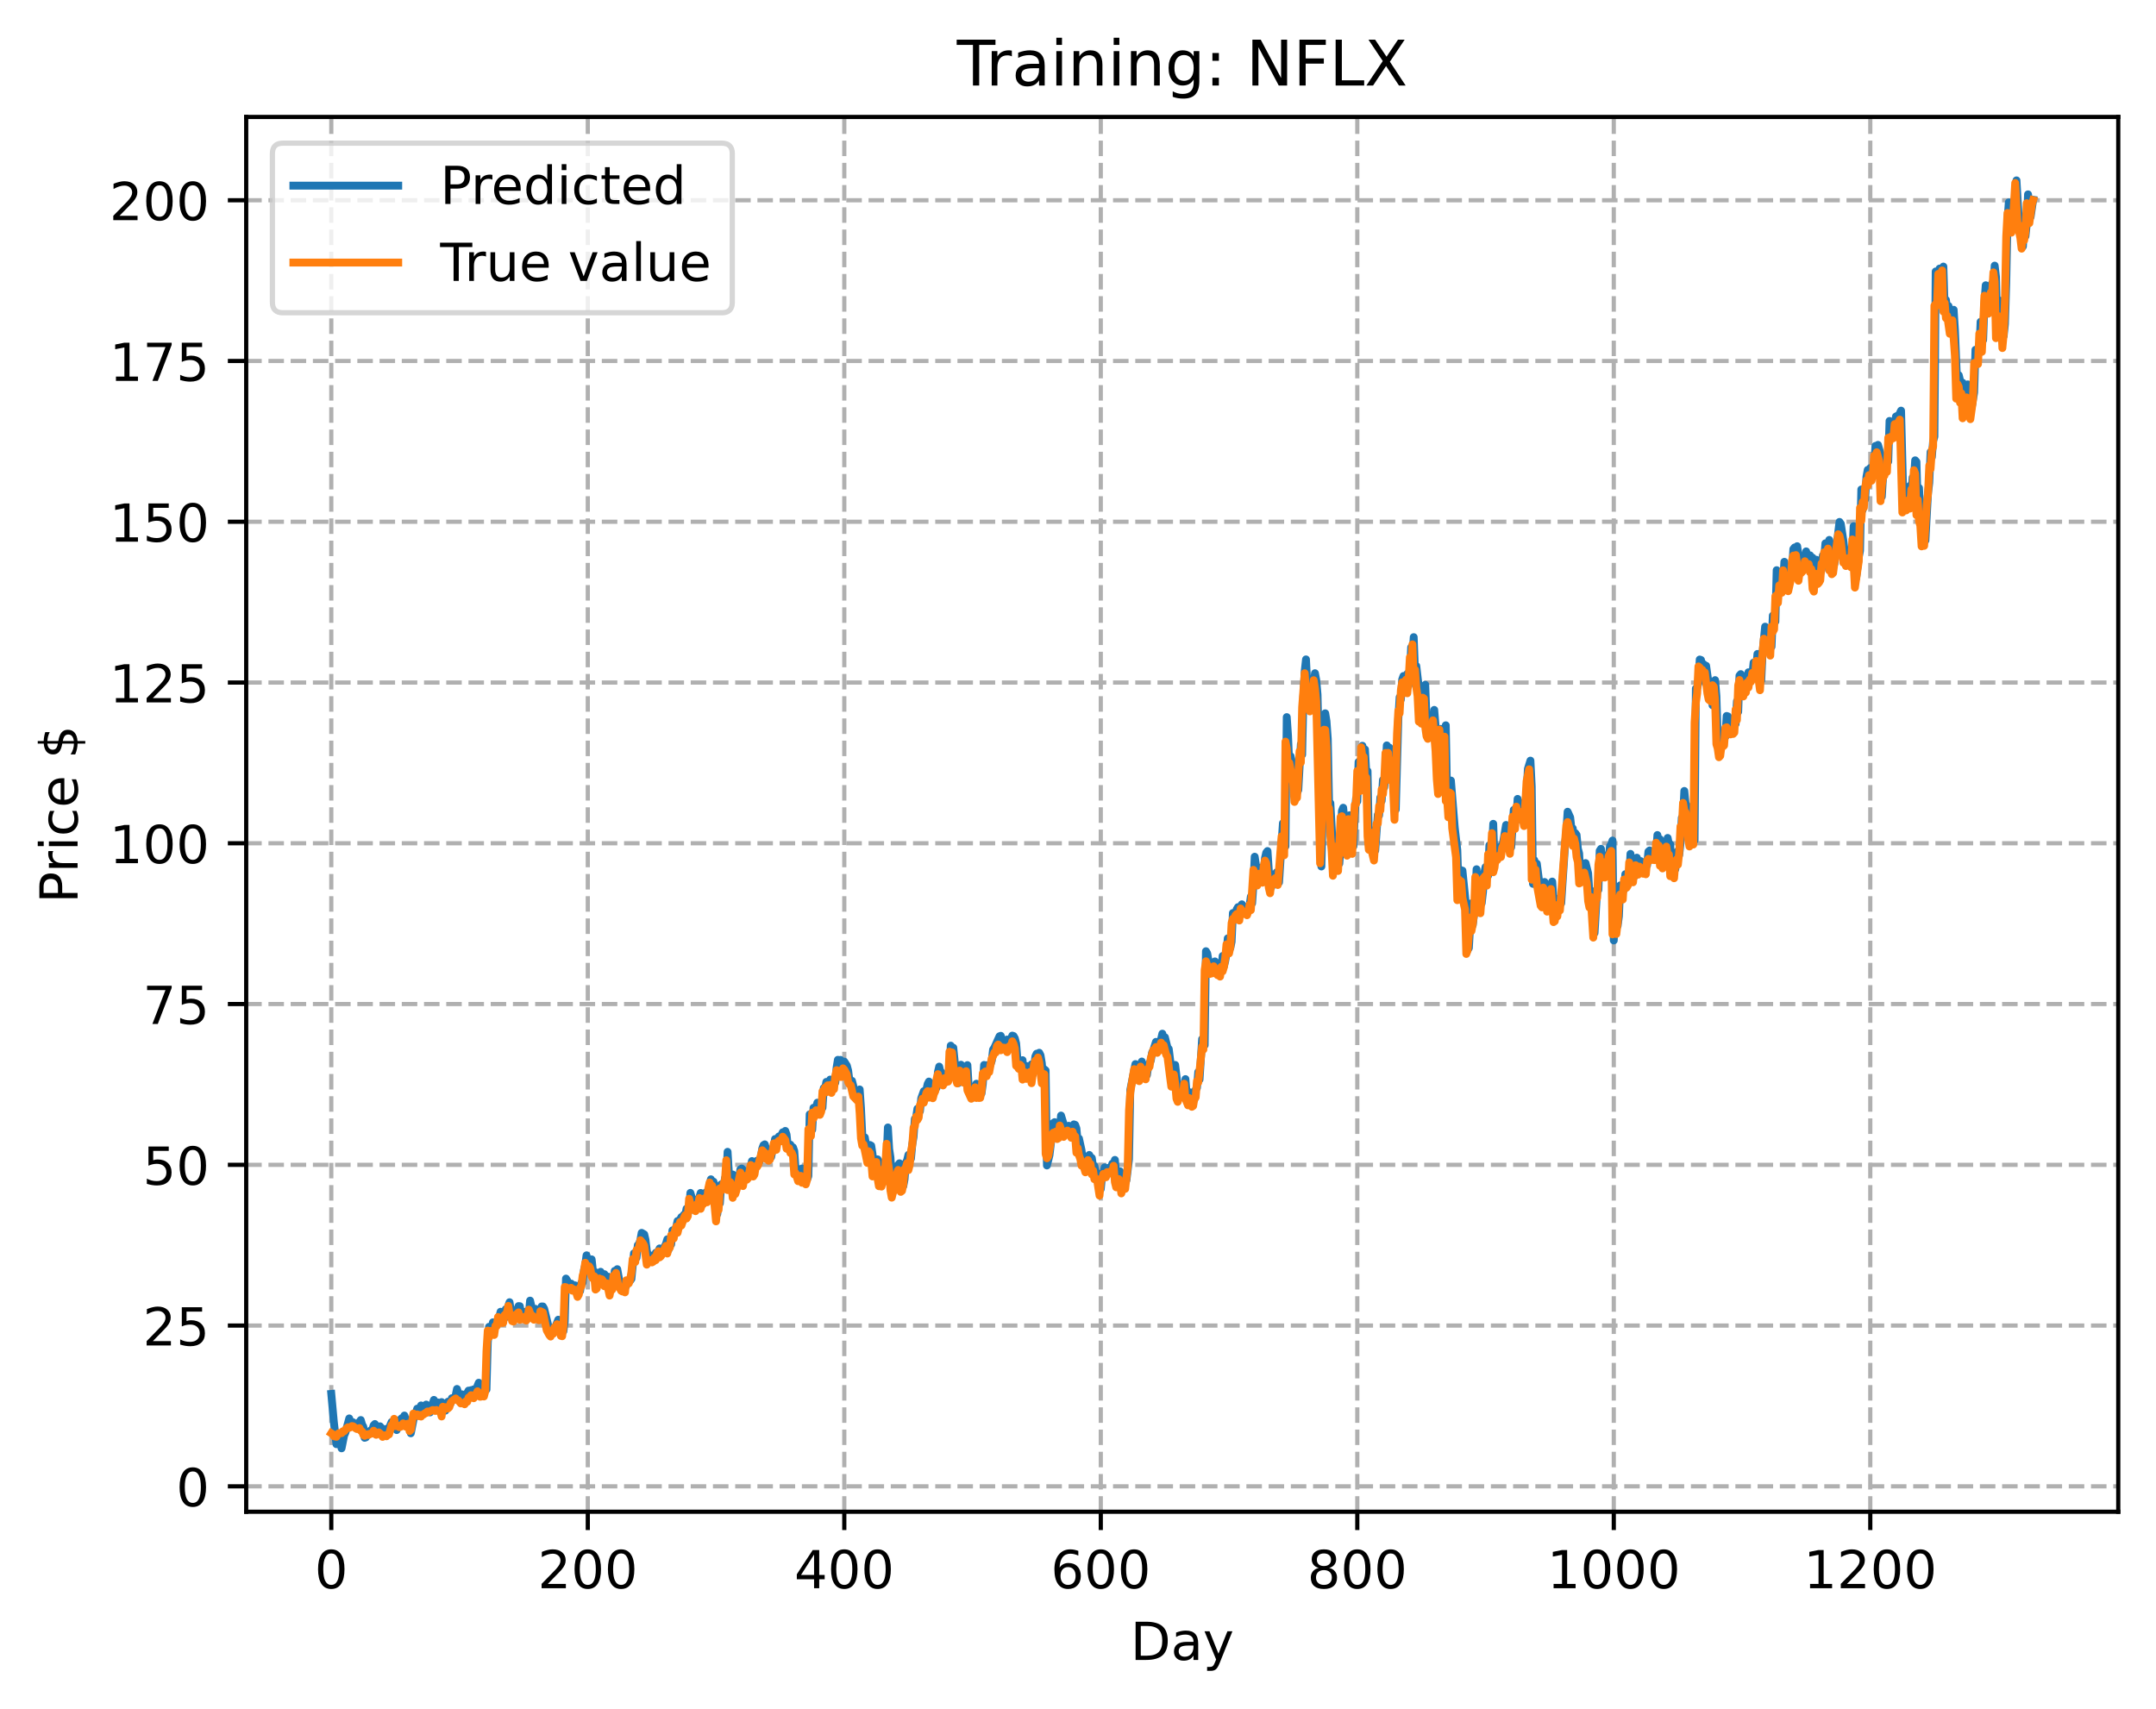 <?xml version="1.0" encoding="utf-8" standalone="no"?>
<!DOCTYPE svg PUBLIC "-//W3C//DTD SVG 1.1//EN"
  "http://www.w3.org/Graphics/SVG/1.1/DTD/svg11.dtd">
<!-- Created with matplotlib (https://matplotlib.org/) -->
<svg height="325.986pt" version="1.1" viewBox="0 0 411.286 325.986" width="411.286pt" xmlns="http://www.w3.org/2000/svg" xmlns:xlink="http://www.w3.org/1999/xlink">
 <defs>
  <style type="text/css">
*{stroke-linecap:butt;stroke-linejoin:round;}
  </style>
 </defs>
 <g id="figure_1">
  <g id="patch_1">
   <path d="M 0 325.986 
L 411.286 325.986 
L 411.286 0 
L 0 0 
z
" style="fill:#ffffff;"/>
  </g>
  <g id="axes_1">
   <g id="patch_2">
    <path d="M 46.966 288.43 
L 404.086 288.43 
L 404.086 22.318 
L 46.966 22.318 
z
" style="fill:#ffffff;"/>
   </g>
   <g id="matplotlib.axis_1">
    <g id="xtick_1">
     <g id="line2d_1">
      <path clip-path="url(#pd51bb00523)" d="M 63.198 288.43 
L 63.198 22.318 
" style="fill:none;stroke:#b0b0b0;stroke-dasharray:2.96,1.28;stroke-dashoffset:0;stroke-width:0.8;"/>
     </g>
     <g id="line2d_2">
      <defs>
       <path d="M 0 0 
L 0 3.5 
" id="md6c45f3d0e" style="stroke:#000000;stroke-width:0.8;"/>
      </defs>
      <g>
       <use style="stroke:#000000;stroke-width:0.8;" x="63.198" xlink:href="#md6c45f3d0e" y="288.43"/>
      </g>
     </g>
     <g id="text_1">
      <!-- 0 -->
      <defs>
       <path d="M 31.781 66.406 
Q 24.172 66.406 20.328 58.906 
Q 16.5 51.422 16.5 36.375 
Q 16.5 21.391 20.328 13.891 
Q 24.172 6.391 31.781 6.391 
Q 39.453 6.391 43.281 13.891 
Q 47.125 21.391 47.125 36.375 
Q 47.125 51.422 43.281 58.906 
Q 39.453 66.406 31.781 66.406 
z
M 31.781 74.219 
Q 44.047 74.219 50.516 64.516 
Q 56.984 54.828 56.984 36.375 
Q 56.984 17.969 50.516 8.266 
Q 44.047 -1.422 31.781 -1.422 
Q 19.531 -1.422 13.062 8.266 
Q 6.594 17.969 6.594 36.375 
Q 6.594 54.828 13.062 64.516 
Q 19.531 74.219 31.781 74.219 
z
" id="DejaVuSans-48"/>
      </defs>
      <g transform="translate(60.017 303.029)scale(0.1 -0.1)">
       <use xlink:href="#DejaVuSans-48"/>
      </g>
     </g>
    </g>
    <g id="xtick_2">
     <g id="line2d_3">
      <path clip-path="url(#pd51bb00523)" d="M 112.129 288.43 
L 112.129 22.318 
" style="fill:none;stroke:#b0b0b0;stroke-dasharray:2.96,1.28;stroke-dashoffset:0;stroke-width:0.8;"/>
     </g>
     <g id="line2d_4">
      <g>
       <use style="stroke:#000000;stroke-width:0.8;" x="112.129" xlink:href="#md6c45f3d0e" y="288.43"/>
      </g>
     </g>
     <g id="text_2">
      <!-- 200 -->
      <defs>
       <path d="M 19.188 8.297 
L 53.609 8.297 
L 53.609 0 
L 7.328 0 
L 7.328 8.297 
Q 12.938 14.109 22.625 23.891 
Q 32.328 33.688 34.812 36.531 
Q 39.547 41.844 41.422 45.531 
Q 43.312 49.219 43.312 52.781 
Q 43.312 58.594 39.234 62.25 
Q 35.156 65.922 28.609 65.922 
Q 23.969 65.922 18.812 64.312 
Q 13.672 62.703 7.812 59.422 
L 7.812 69.391 
Q 13.766 71.781 18.938 73 
Q 24.125 74.219 28.422 74.219 
Q 39.75 74.219 46.484 68.547 
Q 53.219 62.891 53.219 53.422 
Q 53.219 48.922 51.531 44.891 
Q 49.859 40.875 45.406 35.406 
Q 44.188 33.984 37.641 27.219 
Q 31.109 20.453 19.188 8.297 
z
" id="DejaVuSans-50"/>
      </defs>
      <g transform="translate(102.585 303.029)scale(0.1 -0.1)">
       <use xlink:href="#DejaVuSans-50"/>
       <use x="63.623" xlink:href="#DejaVuSans-48"/>
       <use x="127.246" xlink:href="#DejaVuSans-48"/>
      </g>
     </g>
    </g>
    <g id="xtick_3">
     <g id="line2d_5">
      <path clip-path="url(#pd51bb00523)" d="M 161.06 288.43 
L 161.06 22.318 
" style="fill:none;stroke:#b0b0b0;stroke-dasharray:2.96,1.28;stroke-dashoffset:0;stroke-width:0.8;"/>
     </g>
     <g id="line2d_6">
      <g>
       <use style="stroke:#000000;stroke-width:0.8;" x="161.06" xlink:href="#md6c45f3d0e" y="288.43"/>
      </g>
     </g>
     <g id="text_3">
      <!-- 400 -->
      <defs>
       <path d="M 37.797 64.312 
L 12.891 25.391 
L 37.797 25.391 
z
M 35.203 72.906 
L 47.609 72.906 
L 47.609 25.391 
L 58.016 25.391 
L 58.016 17.188 
L 47.609 17.188 
L 47.609 0 
L 37.797 0 
L 37.797 17.188 
L 4.891 17.188 
L 4.891 26.703 
z
" id="DejaVuSans-52"/>
      </defs>
      <g transform="translate(151.516 303.029)scale(0.1 -0.1)">
       <use xlink:href="#DejaVuSans-52"/>
       <use x="63.623" xlink:href="#DejaVuSans-48"/>
       <use x="127.246" xlink:href="#DejaVuSans-48"/>
      </g>
     </g>
    </g>
    <g id="xtick_4">
     <g id="line2d_7">
      <path clip-path="url(#pd51bb00523)" d="M 209.99 288.43 
L 209.99 22.318 
" style="fill:none;stroke:#b0b0b0;stroke-dasharray:2.96,1.28;stroke-dashoffset:0;stroke-width:0.8;"/>
     </g>
     <g id="line2d_8">
      <g>
       <use style="stroke:#000000;stroke-width:0.8;" x="209.99" xlink:href="#md6c45f3d0e" y="288.43"/>
      </g>
     </g>
     <g id="text_4">
      <!-- 600 -->
      <defs>
       <path d="M 33.016 40.375 
Q 26.375 40.375 22.484 35.828 
Q 18.609 31.297 18.609 23.391 
Q 18.609 15.531 22.484 10.953 
Q 26.375 6.391 33.016 6.391 
Q 39.656 6.391 43.531 10.953 
Q 47.406 15.531 47.406 23.391 
Q 47.406 31.297 43.531 35.828 
Q 39.656 40.375 33.016 40.375 
z
M 52.594 71.297 
L 52.594 62.312 
Q 48.875 64.062 45.094 64.984 
Q 41.312 65.922 37.594 65.922 
Q 27.828 65.922 22.672 59.328 
Q 17.531 52.734 16.797 39.406 
Q 19.672 43.656 24.016 45.922 
Q 28.375 48.188 33.594 48.188 
Q 44.578 48.188 50.953 41.516 
Q 57.328 34.859 57.328 23.391 
Q 57.328 12.156 50.688 5.359 
Q 44.047 -1.422 33.016 -1.422 
Q 20.359 -1.422 13.672 8.266 
Q 6.984 17.969 6.984 36.375 
Q 6.984 53.656 15.188 63.938 
Q 23.391 74.219 37.203 74.219 
Q 40.922 74.219 44.703 73.484 
Q 48.484 72.75 52.594 71.297 
z
" id="DejaVuSans-54"/>
      </defs>
      <g transform="translate(200.446 303.029)scale(0.1 -0.1)">
       <use xlink:href="#DejaVuSans-54"/>
       <use x="63.623" xlink:href="#DejaVuSans-48"/>
       <use x="127.246" xlink:href="#DejaVuSans-48"/>
      </g>
     </g>
    </g>
    <g id="xtick_5">
     <g id="line2d_9">
      <path clip-path="url(#pd51bb00523)" d="M 258.921 288.43 
L 258.921 22.318 
" style="fill:none;stroke:#b0b0b0;stroke-dasharray:2.96,1.28;stroke-dashoffset:0;stroke-width:0.8;"/>
     </g>
     <g id="line2d_10">
      <g>
       <use style="stroke:#000000;stroke-width:0.8;" x="258.921" xlink:href="#md6c45f3d0e" y="288.43"/>
      </g>
     </g>
     <g id="text_5">
      <!-- 800 -->
      <defs>
       <path d="M 31.781 34.625 
Q 24.75 34.625 20.719 30.859 
Q 16.703 27.094 16.703 20.516 
Q 16.703 13.922 20.719 10.156 
Q 24.75 6.391 31.781 6.391 
Q 38.812 6.391 42.859 10.172 
Q 46.922 13.969 46.922 20.516 
Q 46.922 27.094 42.891 30.859 
Q 38.875 34.625 31.781 34.625 
z
M 21.922 38.812 
Q 15.578 40.375 12.031 44.719 
Q 8.5 49.078 8.5 55.328 
Q 8.5 64.062 14.719 69.141 
Q 20.953 74.219 31.781 74.219 
Q 42.672 74.219 48.875 69.141 
Q 55.078 64.062 55.078 55.328 
Q 55.078 49.078 51.531 44.719 
Q 48 40.375 41.703 38.812 
Q 48.828 37.156 52.797 32.312 
Q 56.781 27.484 56.781 20.516 
Q 56.781 9.906 50.312 4.234 
Q 43.844 -1.422 31.781 -1.422 
Q 19.734 -1.422 13.25 4.234 
Q 6.781 9.906 6.781 20.516 
Q 6.781 27.484 10.781 32.312 
Q 14.797 37.156 21.922 38.812 
z
M 18.312 54.391 
Q 18.312 48.734 21.844 45.562 
Q 25.391 42.391 31.781 42.391 
Q 38.141 42.391 41.719 45.562 
Q 45.312 48.734 45.312 54.391 
Q 45.312 60.062 41.719 63.234 
Q 38.141 66.406 31.781 66.406 
Q 25.391 66.406 21.844 63.234 
Q 18.312 60.062 18.312 54.391 
z
" id="DejaVuSans-56"/>
      </defs>
      <g transform="translate(249.377 303.029)scale(0.1 -0.1)">
       <use xlink:href="#DejaVuSans-56"/>
       <use x="63.623" xlink:href="#DejaVuSans-48"/>
       <use x="127.246" xlink:href="#DejaVuSans-48"/>
      </g>
     </g>
    </g>
    <g id="xtick_6">
     <g id="line2d_11">
      <path clip-path="url(#pd51bb00523)" d="M 307.851 288.43 
L 307.851 22.318 
" style="fill:none;stroke:#b0b0b0;stroke-dasharray:2.96,1.28;stroke-dashoffset:0;stroke-width:0.8;"/>
     </g>
     <g id="line2d_12">
      <g>
       <use style="stroke:#000000;stroke-width:0.8;" x="307.851" xlink:href="#md6c45f3d0e" y="288.43"/>
      </g>
     </g>
     <g id="text_6">
      <!-- 1000 -->
      <defs>
       <path d="M 12.406 8.297 
L 28.516 8.297 
L 28.516 63.922 
L 10.984 60.406 
L 10.984 69.391 
L 28.422 72.906 
L 38.281 72.906 
L 38.281 8.297 
L 54.391 8.297 
L 54.391 0 
L 12.406 0 
z
" id="DejaVuSans-49"/>
      </defs>
      <g transform="translate(295.126 303.029)scale(0.1 -0.1)">
       <use xlink:href="#DejaVuSans-49"/>
       <use x="63.623" xlink:href="#DejaVuSans-48"/>
       <use x="127.246" xlink:href="#DejaVuSans-48"/>
       <use x="190.869" xlink:href="#DejaVuSans-48"/>
      </g>
     </g>
    </g>
    <g id="xtick_7">
     <g id="line2d_13">
      <path clip-path="url(#pd51bb00523)" d="M 356.782 288.43 
L 356.782 22.318 
" style="fill:none;stroke:#b0b0b0;stroke-dasharray:2.96,1.28;stroke-dashoffset:0;stroke-width:0.8;"/>
     </g>
     <g id="line2d_14">
      <g>
       <use style="stroke:#000000;stroke-width:0.8;" x="356.782" xlink:href="#md6c45f3d0e" y="288.43"/>
      </g>
     </g>
     <g id="text_7">
      <!-- 1200 -->
      <g transform="translate(344.057 303.029)scale(0.1 -0.1)">
       <use xlink:href="#DejaVuSans-49"/>
       <use x="63.623" xlink:href="#DejaVuSans-50"/>
       <use x="127.246" xlink:href="#DejaVuSans-48"/>
       <use x="190.869" xlink:href="#DejaVuSans-48"/>
      </g>
     </g>
    </g>
    <g id="text_8">
     <!-- Day -->
     <defs>
      <path d="M 19.672 64.797 
L 19.672 8.109 
L 31.594 8.109 
Q 46.688 8.109 53.688 14.938 
Q 60.688 21.781 60.688 36.531 
Q 60.688 51.172 53.688 57.984 
Q 46.688 64.797 31.594 64.797 
z
M 9.812 72.906 
L 30.078 72.906 
Q 51.266 72.906 61.172 64.094 
Q 71.094 55.281 71.094 36.531 
Q 71.094 17.672 61.125 8.828 
Q 51.172 0 30.078 0 
L 9.812 0 
z
" id="DejaVuSans-68"/>
      <path d="M 34.281 27.484 
Q 23.391 27.484 19.188 25 
Q 14.984 22.516 14.984 16.5 
Q 14.984 11.719 18.141 8.906 
Q 21.297 6.109 26.703 6.109 
Q 34.188 6.109 38.703 11.406 
Q 43.219 16.703 43.219 25.484 
L 43.219 27.484 
z
M 52.203 31.203 
L 52.203 0 
L 43.219 0 
L 43.219 8.297 
Q 40.141 3.328 35.547 0.953 
Q 30.953 -1.422 24.312 -1.422 
Q 15.922 -1.422 10.953 3.297 
Q 6 8.016 6 15.922 
Q 6 25.141 12.172 29.828 
Q 18.359 34.516 30.609 34.516 
L 43.219 34.516 
L 43.219 35.406 
Q 43.219 41.609 39.141 45 
Q 35.062 48.391 27.688 48.391 
Q 23 48.391 18.547 47.266 
Q 14.109 46.141 10.016 43.891 
L 10.016 52.203 
Q 14.938 54.109 19.578 55.047 
Q 24.219 56 28.609 56 
Q 40.484 56 46.344 49.844 
Q 52.203 43.703 52.203 31.203 
z
" id="DejaVuSans-97"/>
      <path d="M 32.172 -5.078 
Q 28.375 -14.844 24.75 -17.812 
Q 21.141 -20.797 15.094 -20.797 
L 7.906 -20.797 
L 7.906 -13.281 
L 13.188 -13.281 
Q 16.891 -13.281 18.938 -11.516 
Q 21 -9.766 23.484 -3.219 
L 25.094 0.875 
L 2.984 54.688 
L 12.5 54.688 
L 29.594 11.922 
L 46.688 54.688 
L 56.203 54.688 
z
" id="DejaVuSans-121"/>
     </defs>
     <g transform="translate(215.652 316.707)scale(0.1 -0.1)">
      <use xlink:href="#DejaVuSans-68"/>
      <use x="77.002" xlink:href="#DejaVuSans-97"/>
      <use x="138.281" xlink:href="#DejaVuSans-121"/>
     </g>
    </g>
   </g>
   <g id="matplotlib.axis_2">
    <g id="ytick_1">
     <g id="line2d_15">
      <path clip-path="url(#pd51bb00523)" d="M 46.966 283.583 
L 404.086 283.583 
" style="fill:none;stroke:#b0b0b0;stroke-dasharray:2.96,1.28;stroke-dashoffset:0;stroke-width:0.8;"/>
     </g>
     <g id="line2d_16">
      <defs>
       <path d="M 0 0 
L -3.5 0 
" id="m27bd7563fb" style="stroke:#000000;stroke-width:0.8;"/>
      </defs>
      <g>
       <use style="stroke:#000000;stroke-width:0.8;" x="46.966" xlink:href="#m27bd7563fb" y="283.583"/>
      </g>
     </g>
     <g id="text_9">
      <!-- 0 -->
      <g transform="translate(33.603 287.382)scale(0.1 -0.1)">
       <use xlink:href="#DejaVuSans-48"/>
      </g>
     </g>
    </g>
    <g id="ytick_2">
     <g id="line2d_17">
      <path clip-path="url(#pd51bb00523)" d="M 46.966 252.91 
L 404.086 252.91 
" style="fill:none;stroke:#b0b0b0;stroke-dasharray:2.96,1.28;stroke-dashoffset:0;stroke-width:0.8;"/>
     </g>
     <g id="line2d_18">
      <g>
       <use style="stroke:#000000;stroke-width:0.8;" x="46.966" xlink:href="#m27bd7563fb" y="252.91"/>
      </g>
     </g>
     <g id="text_10">
      <!-- 25 -->
      <defs>
       <path d="M 10.797 72.906 
L 49.516 72.906 
L 49.516 64.594 
L 19.828 64.594 
L 19.828 46.734 
Q 21.969 47.469 24.109 47.828 
Q 26.266 48.188 28.422 48.188 
Q 40.625 48.188 47.75 41.5 
Q 54.891 34.812 54.891 23.391 
Q 54.891 11.625 47.562 5.094 
Q 40.234 -1.422 26.906 -1.422 
Q 22.312 -1.422 17.547 -0.641 
Q 12.797 0.141 7.719 1.703 
L 7.719 11.625 
Q 12.109 9.234 16.797 8.062 
Q 21.484 6.891 26.703 6.891 
Q 35.156 6.891 40.078 11.328 
Q 45.016 15.766 45.016 23.391 
Q 45.016 31 40.078 35.438 
Q 35.156 39.891 26.703 39.891 
Q 22.75 39.891 18.812 39.016 
Q 14.891 38.141 10.797 36.281 
z
" id="DejaVuSans-53"/>
      </defs>
      <g transform="translate(27.241 256.709)scale(0.1 -0.1)">
       <use xlink:href="#DejaVuSans-50"/>
       <use x="63.623" xlink:href="#DejaVuSans-53"/>
      </g>
     </g>
    </g>
    <g id="ytick_3">
     <g id="line2d_19">
      <path clip-path="url(#pd51bb00523)" d="M 46.966 222.238 
L 404.086 222.238 
" style="fill:none;stroke:#b0b0b0;stroke-dasharray:2.96,1.28;stroke-dashoffset:0;stroke-width:0.8;"/>
     </g>
     <g id="line2d_20">
      <g>
       <use style="stroke:#000000;stroke-width:0.8;" x="46.966" xlink:href="#m27bd7563fb" y="222.238"/>
      </g>
     </g>
     <g id="text_11">
      <!-- 50 -->
      <g transform="translate(27.241 226.037)scale(0.1 -0.1)">
       <use xlink:href="#DejaVuSans-53"/>
       <use x="63.623" xlink:href="#DejaVuSans-48"/>
      </g>
     </g>
    </g>
    <g id="ytick_4">
     <g id="line2d_21">
      <path clip-path="url(#pd51bb00523)" d="M 46.966 191.565 
L 404.086 191.565 
" style="fill:none;stroke:#b0b0b0;stroke-dasharray:2.96,1.28;stroke-dashoffset:0;stroke-width:0.8;"/>
     </g>
     <g id="line2d_22">
      <g>
       <use style="stroke:#000000;stroke-width:0.8;" x="46.966" xlink:href="#m27bd7563fb" y="191.565"/>
      </g>
     </g>
     <g id="text_12">
      <!-- 75 -->
      <defs>
       <path d="M 8.203 72.906 
L 55.078 72.906 
L 55.078 68.703 
L 28.609 0 
L 18.312 0 
L 43.219 64.594 
L 8.203 64.594 
z
" id="DejaVuSans-55"/>
      </defs>
      <g transform="translate(27.241 195.364)scale(0.1 -0.1)">
       <use xlink:href="#DejaVuSans-55"/>
       <use x="63.623" xlink:href="#DejaVuSans-53"/>
      </g>
     </g>
    </g>
    <g id="ytick_5">
     <g id="line2d_23">
      <path clip-path="url(#pd51bb00523)" d="M 46.966 160.893 
L 404.086 160.893 
" style="fill:none;stroke:#b0b0b0;stroke-dasharray:2.96,1.28;stroke-dashoffset:0;stroke-width:0.8;"/>
     </g>
     <g id="line2d_24">
      <g>
       <use style="stroke:#000000;stroke-width:0.8;" x="46.966" xlink:href="#m27bd7563fb" y="160.893"/>
      </g>
     </g>
     <g id="text_13">
      <!-- 100 -->
      <g transform="translate(20.878 164.692)scale(0.1 -0.1)">
       <use xlink:href="#DejaVuSans-49"/>
       <use x="63.623" xlink:href="#DejaVuSans-48"/>
       <use x="127.246" xlink:href="#DejaVuSans-48"/>
      </g>
     </g>
    </g>
    <g id="ytick_6">
     <g id="line2d_25">
      <path clip-path="url(#pd51bb00523)" d="M 46.966 130.22 
L 404.086 130.22 
" style="fill:none;stroke:#b0b0b0;stroke-dasharray:2.96,1.28;stroke-dashoffset:0;stroke-width:0.8;"/>
     </g>
     <g id="line2d_26">
      <g>
       <use style="stroke:#000000;stroke-width:0.8;" x="46.966" xlink:href="#m27bd7563fb" y="130.22"/>
      </g>
     </g>
     <g id="text_14">
      <!-- 125 -->
      <g transform="translate(20.878 134.019)scale(0.1 -0.1)">
       <use xlink:href="#DejaVuSans-49"/>
       <use x="63.623" xlink:href="#DejaVuSans-50"/>
       <use x="127.246" xlink:href="#DejaVuSans-53"/>
      </g>
     </g>
    </g>
    <g id="ytick_7">
     <g id="line2d_27">
      <path clip-path="url(#pd51bb00523)" d="M 46.966 99.547 
L 404.086 99.547 
" style="fill:none;stroke:#b0b0b0;stroke-dasharray:2.96,1.28;stroke-dashoffset:0;stroke-width:0.8;"/>
     </g>
     <g id="line2d_28">
      <g>
       <use style="stroke:#000000;stroke-width:0.8;" x="46.966" xlink:href="#m27bd7563fb" y="99.547"/>
      </g>
     </g>
     <g id="text_15">
      <!-- 150 -->
      <g transform="translate(20.878 103.347)scale(0.1 -0.1)">
       <use xlink:href="#DejaVuSans-49"/>
       <use x="63.623" xlink:href="#DejaVuSans-53"/>
       <use x="127.246" xlink:href="#DejaVuSans-48"/>
      </g>
     </g>
    </g>
    <g id="ytick_8">
     <g id="line2d_29">
      <path clip-path="url(#pd51bb00523)" d="M 46.966 68.875 
L 404.086 68.875 
" style="fill:none;stroke:#b0b0b0;stroke-dasharray:2.96,1.28;stroke-dashoffset:0;stroke-width:0.8;"/>
     </g>
     <g id="line2d_30">
      <g>
       <use style="stroke:#000000;stroke-width:0.8;" x="46.966" xlink:href="#m27bd7563fb" y="68.875"/>
      </g>
     </g>
     <g id="text_16">
      <!-- 175 -->
      <g transform="translate(20.878 72.674)scale(0.1 -0.1)">
       <use xlink:href="#DejaVuSans-49"/>
       <use x="63.623" xlink:href="#DejaVuSans-55"/>
       <use x="127.246" xlink:href="#DejaVuSans-53"/>
      </g>
     </g>
    </g>
    <g id="ytick_9">
     <g id="line2d_31">
      <path clip-path="url(#pd51bb00523)" d="M 46.966 38.202 
L 404.086 38.202 
" style="fill:none;stroke:#b0b0b0;stroke-dasharray:2.96,1.28;stroke-dashoffset:0;stroke-width:0.8;"/>
     </g>
     <g id="line2d_32">
      <g>
       <use style="stroke:#000000;stroke-width:0.8;" x="46.966" xlink:href="#m27bd7563fb" y="38.202"/>
      </g>
     </g>
     <g id="text_17">
      <!-- 200 -->
      <g transform="translate(20.878 42.001)scale(0.1 -0.1)">
       <use xlink:href="#DejaVuSans-50"/>
       <use x="63.623" xlink:href="#DejaVuSans-48"/>
       <use x="127.246" xlink:href="#DejaVuSans-48"/>
      </g>
     </g>
    </g>
    <g id="text_18">
     <!-- Price $ -->
     <defs>
      <path d="M 19.672 64.797 
L 19.672 37.406 
L 32.078 37.406 
Q 38.969 37.406 42.719 40.969 
Q 46.484 44.531 46.484 51.125 
Q 46.484 57.672 42.719 61.234 
Q 38.969 64.797 32.078 64.797 
z
M 9.812 72.906 
L 32.078 72.906 
Q 44.344 72.906 50.609 67.359 
Q 56.891 61.812 56.891 51.125 
Q 56.891 40.328 50.609 34.812 
Q 44.344 29.297 32.078 29.297 
L 19.672 29.297 
L 19.672 0 
L 9.812 0 
z
" id="DejaVuSans-80"/>
      <path d="M 41.109 46.297 
Q 39.594 47.172 37.812 47.578 
Q 36.031 48 33.891 48 
Q 26.266 48 22.188 43.047 
Q 18.109 38.094 18.109 28.812 
L 18.109 0 
L 9.078 0 
L 9.078 54.688 
L 18.109 54.688 
L 18.109 46.188 
Q 20.953 51.172 25.484 53.578 
Q 30.031 56 36.531 56 
Q 37.453 56 38.578 55.875 
Q 39.703 55.766 41.062 55.516 
z
" id="DejaVuSans-114"/>
      <path d="M 9.422 54.688 
L 18.406 54.688 
L 18.406 0 
L 9.422 0 
z
M 9.422 75.984 
L 18.406 75.984 
L 18.406 64.594 
L 9.422 64.594 
z
" id="DejaVuSans-105"/>
      <path d="M 48.781 52.594 
L 48.781 44.188 
Q 44.969 46.297 41.141 47.344 
Q 37.312 48.391 33.406 48.391 
Q 24.656 48.391 19.812 42.844 
Q 14.984 37.312 14.984 27.297 
Q 14.984 17.281 19.812 11.734 
Q 24.656 6.203 33.406 6.203 
Q 37.312 6.203 41.141 7.25 
Q 44.969 8.297 48.781 10.406 
L 48.781 2.094 
Q 45.016 0.344 40.984 -0.531 
Q 36.969 -1.422 32.422 -1.422 
Q 20.062 -1.422 12.781 6.344 
Q 5.516 14.109 5.516 27.297 
Q 5.516 40.672 12.859 48.328 
Q 20.219 56 33.016 56 
Q 37.156 56 41.109 55.141 
Q 45.062 54.297 48.781 52.594 
z
" id="DejaVuSans-99"/>
      <path d="M 56.203 29.594 
L 56.203 25.203 
L 14.891 25.203 
Q 15.484 15.922 20.484 11.062 
Q 25.484 6.203 34.422 6.203 
Q 39.594 6.203 44.453 7.469 
Q 49.312 8.734 54.109 11.281 
L 54.109 2.781 
Q 49.266 0.734 44.188 -0.344 
Q 39.109 -1.422 33.891 -1.422 
Q 20.797 -1.422 13.156 6.188 
Q 5.516 13.812 5.516 26.812 
Q 5.516 40.234 12.766 48.109 
Q 20.016 56 32.328 56 
Q 43.359 56 49.781 48.891 
Q 56.203 41.797 56.203 29.594 
z
M 47.219 32.234 
Q 47.125 39.594 43.094 43.984 
Q 39.062 48.391 32.422 48.391 
Q 24.906 48.391 20.391 44.141 
Q 15.875 39.891 15.188 32.172 
z
" id="DejaVuSans-101"/>
      <path id="DejaVuSans-32"/>
      <path d="M 33.797 -14.703 
L 28.906 -14.703 
L 28.859 0 
Q 23.734 0.094 18.609 1.188 
Q 13.484 2.297 8.297 4.5 
L 8.297 13.281 
Q 13.281 10.156 18.375 8.562 
Q 23.484 6.984 28.906 6.938 
L 28.906 29.203 
Q 18.109 30.953 13.203 35.156 
Q 8.297 39.359 8.297 46.688 
Q 8.297 54.641 13.625 59.219 
Q 18.953 63.812 28.906 64.5 
L 28.906 75.984 
L 33.797 75.984 
L 33.797 64.656 
Q 38.328 64.453 42.578 63.688 
Q 46.828 62.938 50.875 61.625 
L 50.875 53.078 
Q 46.828 55.125 42.547 56.25 
Q 38.281 57.375 33.797 57.562 
L 33.797 36.719 
Q 44.875 35.016 50.094 30.609 
Q 55.328 26.219 55.328 18.609 
Q 55.328 10.359 49.781 5.594 
Q 44.234 0.828 33.797 0.094 
z
M 28.906 37.594 
L 28.906 57.625 
Q 23.25 56.984 20.266 54.391 
Q 17.281 51.812 17.281 47.516 
Q 17.281 43.312 20.031 40.969 
Q 22.797 38.625 28.906 37.594 
z
M 33.797 28.219 
L 33.797 7.078 
Q 39.984 7.906 43.141 10.594 
Q 46.297 13.281 46.297 17.672 
Q 46.297 21.969 43.281 24.5 
Q 40.281 27.047 33.797 28.219 
z
" id="DejaVuSans-36"/>
     </defs>
     <g transform="translate(14.798 172.342)rotate(-90)scale(0.1 -0.1)">
      <use xlink:href="#DejaVuSans-80"/>
      <use x="58.553" xlink:href="#DejaVuSans-114"/>
      <use x="99.666" xlink:href="#DejaVuSans-105"/>
      <use x="127.449" xlink:href="#DejaVuSans-99"/>
      <use x="182.43" xlink:href="#DejaVuSans-101"/>
      <use x="243.953" xlink:href="#DejaVuSans-32"/>
      <use x="275.74" xlink:href="#DejaVuSans-36"/>
     </g>
    </g>
   </g>
   <g id="line2d_33">
    <path clip-path="url(#pd51bb00523)" d="M 63.198 265.949 
L 63.688 271.35 
L 64.177 275.543 
L 64.422 274.293 
L 64.911 275.253 
L 65.156 276.334 
L 65.645 273.879 
L 65.89 273.326 
L 66.623 270.625 
L 66.868 271.325 
L 67.357 271.366 
L 67.602 271.887 
L 67.847 272.036 
L 68.091 271.929 
L 68.825 270.933 
L 69.07 271.792 
L 69.315 272.227 
L 69.559 274.325 
L 69.804 274.239 
L 70.049 273.123 
L 70.538 273.568 
L 70.783 272.859 
L 71.027 272.78 
L 71.272 271.95 
L 71.517 271.694 
L 71.761 273.154 
L 72.006 273.431 
L 72.495 272.131 
L 72.984 272.702 
L 73.229 273.276 
L 73.718 272.619 
L 73.963 273.101 
L 74.697 271.319 
L 74.942 271.507 
L 75.186 272.432 
L 75.431 271.28 
L 75.676 272.847 
L 75.92 271.586 
L 76.165 271.034 
L 76.654 270.577 
L 76.899 270.912 
L 77.144 270.077 
L 77.633 271.469 
L 77.878 271.366 
L 78.122 270.994 
L 78.367 273.463 
L 79.101 269.745 
L 79.345 269.56 
L 79.59 268.762 
L 79.835 268.938 
L 80.079 268.907 
L 80.324 268.15 
L 80.569 269.007 
L 80.813 268.865 
L 81.058 268.269 
L 81.303 267.984 
L 81.547 268.266 
L 81.792 268.205 
L 82.037 269.483 
L 82.281 268.167 
L 82.526 267.817 
L 82.771 267.092 
L 83.015 267.973 
L 83.26 268.418 
L 83.505 267.578 
L 83.749 268.258 
L 83.994 268.537 
L 84.239 267.508 
L 84.483 269.005 
L 84.728 268.233 
L 84.972 269.142 
L 85.462 267.437 
L 85.706 268.096 
L 85.951 267.795 
L 86.196 266.77 
L 86.44 266.744 
L 86.685 266.921 
L 86.93 266.198 
L 87.174 265.004 
L 87.419 265.778 
L 87.664 267.274 
L 88.153 266.034 
L 88.398 266.672 
L 88.642 266.129 
L 88.887 266.23 
L 89.376 265.321 
L 89.621 265.379 
L 89.866 265.23 
L 90.11 265.263 
L 90.355 265.083 
L 90.599 265.263 
L 90.844 265.662 
L 91.089 264.404 
L 91.333 263.815 
L 91.578 264.273 
L 91.823 265.58 
L 92.312 264.797 
L 92.557 265.231 
L 92.801 265.112 
L 93.046 256.209 
L 93.291 253.141 
L 93.535 254.198 
L 93.78 253.725 
L 94.025 252.293 
L 94.269 252.809 
L 94.514 252.938 
L 95.003 252.257 
L 95.493 250.273 
L 95.982 251.686 
L 96.227 251.526 
L 96.471 249.802 
L 96.716 249.884 
L 97.205 248.453 
L 97.45 250.146 
L 97.694 250.09 
L 97.939 251.151 
L 98.184 251.285 
L 98.918 249.192 
L 99.162 249.212 
L 99.407 250.697 
L 99.652 251.006 
L 99.896 250.401 
L 100.141 251.078 
L 100.386 250.229 
L 100.63 250.274 
L 100.875 250.782 
L 101.12 248.149 
L 101.609 250.314 
L 101.854 250.237 
L 102.098 249.708 
L 102.343 250.174 
L 102.587 250.195 
L 103.077 250.632 
L 103.321 249.263 
L 103.566 249.265 
L 103.811 249.709 
L 104.789 253.758 
L 105.034 253.665 
L 105.279 254.085 
L 105.523 253.694 
L 105.768 253.574 
L 106.502 251.79 
L 106.747 252.172 
L 107.236 253.939 
L 107.481 253.983 
L 107.725 252.202 
L 107.97 243.947 
L 108.215 244.334 
L 108.459 245.404 
L 108.948 244.898 
L 109.438 245.471 
L 109.682 245.237 
L 109.927 245.53 
L 110.172 246.39 
L 110.416 246.508 
L 110.661 246.321 
L 110.906 244.749 
L 111.15 244.712 
L 111.395 242.34 
L 111.64 241.427 
L 111.884 239.514 
L 112.129 240.626 
L 112.374 240.394 
L 112.863 240.28 
L 113.108 242.481 
L 113.352 243.38 
L 113.597 242.733 
L 113.842 244.672 
L 114.086 244.465 
L 114.575 242.649 
L 114.82 243.394 
L 115.065 243.664 
L 115.309 243.111 
L 115.554 245.12 
L 116.043 243.591 
L 116.533 246.176 
L 116.777 245.321 
L 117.022 245.581 
L 117.267 242.466 
L 117.511 242.899 
L 117.756 242.152 
L 118.245 244.915 
L 118.49 245.148 
L 118.735 245.581 
L 118.979 245.241 
L 119.224 245.199 
L 119.469 245.341 
L 119.713 244.361 
L 119.958 244.238 
L 120.203 244.352 
L 120.447 244.022 
L 120.936 239.13 
L 121.181 239.73 
L 121.426 239.966 
L 121.67 237.566 
L 121.915 237.342 
L 122.16 236.588 
L 122.404 235.22 
L 122.894 235.505 
L 123.138 236.531 
L 123.383 238.608 
L 123.628 239.726 
L 123.872 239.486 
L 124.117 239.534 
L 124.606 240.134 
L 124.851 240.057 
L 125.096 239.028 
L 125.34 239.253 
L 125.83 238.191 
L 126.074 239.444 
L 126.319 239.195 
L 126.808 237.812 
L 127.053 237.289 
L 127.297 236.451 
L 127.542 238.447 
L 127.787 237.583 
L 128.031 237.427 
L 128.276 234.751 
L 128.521 234.761 
L 128.765 235.1 
L 129.255 232.954 
L 129.499 234.148 
L 129.744 232.653 
L 129.989 232.201 
L 130.233 233.011 
L 130.478 231.747 
L 130.723 231.87 
L 130.967 230.605 
L 131.212 231.484 
L 131.457 231.023 
L 131.701 227.592 
L 132.191 229.28 
L 132.435 229.594 
L 132.68 229.139 
L 132.924 229.589 
L 133.169 228.833 
L 133.414 228.438 
L 133.658 227.607 
L 133.903 229.096 
L 134.148 229.173 
L 134.392 228.665 
L 134.637 227.517 
L 134.882 227.399 
L 135.126 228.676 
L 135.371 225.975 
L 135.616 225.001 
L 135.86 225.914 
L 136.105 225.447 
L 136.35 226.527 
L 136.839 231.634 
L 137.084 229.199 
L 137.328 229.595 
L 137.573 225.978 
L 137.818 225.89 
L 138.062 226.38 
L 138.307 224.752 
L 138.551 224.762 
L 138.796 219.761 
L 139.041 223.788 
L 139.285 224.284 
L 139.53 224.36 
L 139.775 224.086 
L 140.019 226.933 
L 140.264 224.938 
L 140.509 226.627 
L 140.753 226.06 
L 141.243 223.106 
L 141.487 222.947 
L 141.732 223.172 
L 141.977 224.895 
L 142.466 223.519 
L 142.711 223.716 
L 142.955 223.613 
L 143.445 221.52 
L 143.689 223.197 
L 143.934 223.18 
L 144.178 222.772 
L 144.423 221.45 
L 144.668 221.393 
L 144.912 221.54 
L 145.157 220.678 
L 145.402 219.16 
L 145.646 218.493 
L 145.891 218.335 
L 146.38 219.871 
L 146.87 219.519 
L 147.114 220.743 
L 147.359 219.461 
L 147.604 218.88 
L 147.848 217.317 
L 148.338 217.984 
L 148.582 216.827 
L 148.827 216.782 
L 149.072 216.548 
L 149.316 216.033 
L 149.561 216.294 
L 149.806 215.775 
L 150.05 216.471 
L 150.295 218.823 
L 150.539 219.375 
L 150.784 218.395 
L 151.029 219.131 
L 151.273 218.903 
L 151.518 219.596 
L 151.763 223.173 
L 152.007 223.195 
L 152.252 223.053 
L 152.497 224.169 
L 152.986 222.937 
L 153.231 224.098 
L 153.475 224.661 
L 153.72 223.907 
L 153.965 225.04 
L 154.209 224.39 
L 154.454 212.609 
L 154.943 215.543 
L 155.188 211.357 
L 155.433 212.341 
L 155.922 210.384 
L 156.166 211.616 
L 156.411 211.583 
L 156.656 211.747 
L 156.9 211.352 
L 157.145 207.592 
L 157.39 207.806 
L 157.634 206.419 
L 157.879 207.901 
L 158.368 205.974 
L 158.613 206.108 
L 158.858 207.407 
L 159.102 206.588 
L 159.347 206.554 
L 159.592 203.705 
L 159.836 202.206 
L 160.081 202.378 
L 160.326 202.222 
L 160.815 204.657 
L 161.06 202.545 
L 161.549 203.323 
L 161.794 204.257 
L 162.038 206.163 
L 162.527 206.213 
L 162.772 207.177 
L 163.017 208.829 
L 163.261 208.863 
L 163.506 209.132 
L 163.751 208.807 
L 163.995 207.863 
L 164.24 211.379 
L 164.485 216.524 
L 164.729 217.365 
L 164.974 217.004 
L 165.463 219.898 
L 165.708 220.124 
L 165.953 218.454 
L 166.197 218.588 
L 166.442 220.185 
L 166.687 222.962 
L 166.931 222.898 
L 167.176 221.178 
L 167.421 221.199 
L 167.91 225.113 
L 168.154 224.573 
L 168.399 225.634 
L 168.644 224.648 
L 168.888 221.397 
L 169.133 220.961 
L 169.378 215.109 
L 169.622 219.223 
L 169.867 220.855 
L 170.112 224.919 
L 170.356 226.674 
L 170.846 225.659 
L 171.09 222.607 
L 171.58 221.948 
L 171.824 224.707 
L 172.069 225.988 
L 172.314 226.296 
L 172.558 225.008 
L 172.803 221.852 
L 173.048 221.349 
L 173.292 220.34 
L 173.537 221.452 
L 173.782 221.054 
L 174.026 218.372 
L 174.271 216.932 
L 174.515 213.491 
L 174.76 213.162 
L 175.005 211.545 
L 175.494 212.002 
L 175.739 209.548 
L 176.228 208.188 
L 176.473 208.245 
L 176.717 207.902 
L 176.962 206.824 
L 177.207 206.352 
L 177.451 207.362 
L 177.696 206.937 
L 177.941 206.772 
L 178.185 208.506 
L 178.43 207.853 
L 178.675 207.521 
L 178.919 204.532 
L 179.164 203.502 
L 179.409 204.553 
L 179.653 204.63 
L 179.898 205.505 
L 180.142 205.668 
L 180.387 204.984 
L 180.632 205.66 
L 181.121 205.498 
L 181.366 199.505 
L 181.61 201.187 
L 181.855 199.901 
L 182.344 204.737 
L 182.589 205.216 
L 182.834 206.646 
L 183.078 205.753 
L 183.323 203.145 
L 183.568 204.483 
L 183.812 204.26 
L 184.057 205.18 
L 184.302 204.877 
L 184.546 203.217 
L 184.791 207.385 
L 185.036 207.75 
L 185.28 209.102 
L 185.525 209.448 
L 185.77 209.014 
L 186.259 206.767 
L 186.503 208.15 
L 186.748 208.381 
L 186.993 208.013 
L 187.237 208.624 
L 187.482 206.821 
L 187.727 203.186 
L 187.971 203.76 
L 188.216 203.227 
L 188.461 203.619 
L 188.705 203.489 
L 188.95 203.05 
L 189.195 202.368 
L 189.439 200.251 
L 189.684 199.913 
L 190.663 197.719 
L 190.907 197.625 
L 191.397 199.252 
L 191.641 198.455 
L 191.886 198.465 
L 192.13 198.34 
L 192.62 198.881 
L 193.109 197.589 
L 193.354 197.672 
L 193.598 198.104 
L 193.843 199.08 
L 194.088 202.207 
L 194.332 203.113 
L 194.577 203.158 
L 194.822 202.371 
L 195.066 202.273 
L 195.311 205.361 
L 195.556 205.001 
L 195.8 203.391 
L 196.045 204.53 
L 196.29 203.879 
L 196.534 203.833 
L 196.779 203.075 
L 197.024 204.95 
L 197.268 203.655 
L 197.513 201.54 
L 197.758 201.037 
L 198.002 202.221 
L 198.247 200.859 
L 198.491 201.346 
L 198.736 202.817 
L 198.981 205.694 
L 199.225 204.025 
L 199.47 204.236 
L 199.715 222.363 
L 200.204 220.395 
L 200.938 214.27 
L 201.183 214.097 
L 201.427 214.846 
L 201.672 214.217 
L 201.917 215.246 
L 202.161 215.524 
L 202.406 212.841 
L 203.14 215.239 
L 203.385 215.539 
L 203.629 215.013 
L 203.874 214.794 
L 204.118 214.984 
L 204.363 215.615 
L 204.608 215.294 
L 204.852 214.526 
L 205.097 214.611 
L 205.342 215.297 
L 205.586 217.881 
L 205.831 217.222 
L 206.32 219.464 
L 206.565 221.402 
L 206.81 220.727 
L 207.054 220.924 
L 207.299 222.514 
L 207.544 220.821 
L 207.788 220.356 
L 208.033 220.808 
L 208.278 220.93 
L 208.522 222.659 
L 208.767 222.442 
L 209.012 223.573 
L 209.501 224.005 
L 209.746 225.044 
L 209.99 226.865 
L 210.235 224.374 
L 210.479 223.931 
L 210.724 222.719 
L 210.969 222.944 
L 211.213 223.722 
L 211.458 222.826 
L 211.947 222.654 
L 212.192 222.004 
L 212.437 222.35 
L 212.681 221.3 
L 212.926 224.224 
L 213.171 225.14 
L 213.415 224.966 
L 213.66 223.482 
L 213.905 224.165 
L 214.149 226.146 
L 214.394 225.834 
L 214.639 225.291 
L 214.883 225.181 
L 215.373 221.157 
L 215.617 207.972 
L 216.596 203.019 
L 216.84 204.343 
L 217.085 205.055 
L 217.33 204.577 
L 217.574 205.087 
L 217.819 202.534 
L 218.064 203.484 
L 218.553 204.119 
L 218.798 205.106 
L 219.042 203.386 
L 219.532 202.327 
L 219.776 200.829 
L 220.021 200.363 
L 220.51 198.783 
L 220.755 198.851 
L 221 199.431 
L 221.244 199.324 
L 221.734 197.217 
L 221.978 198.342 
L 222.223 197.897 
L 222.712 199.867 
L 222.957 200.128 
L 223.446 204.029 
L 223.691 205.956 
L 224.18 203.18 
L 224.914 209.419 
L 225.403 207.913 
L 225.648 207.3 
L 225.893 208.147 
L 226.137 205.885 
L 226.382 208.897 
L 226.627 209.538 
L 226.871 209.854 
L 227.116 208.421 
L 227.605 210.007 
L 227.85 209.762 
L 228.094 207.919 
L 228.339 207.532 
L 228.584 204.517 
L 228.828 205.97 
L 229.318 198.248 
L 229.562 198.278 
L 229.807 199.413 
L 230.052 181.485 
L 230.296 181.902 
L 230.786 184.731 
L 231.275 184.153 
L 231.52 185.224 
L 231.764 183.433 
L 232.009 184.685 
L 232.254 184.856 
L 232.498 185.4 
L 232.743 184.98 
L 232.988 185.266 
L 233.232 182.398 
L 233.477 184.348 
L 233.722 183.374 
L 233.966 181.935 
L 234.211 179.032 
L 234.455 180.661 
L 234.7 180.873 
L 234.945 179.677 
L 235.189 174.196 
L 235.434 174.188 
L 235.679 174.404 
L 235.923 173.48 
L 236.168 173.072 
L 236.413 173.314 
L 236.657 174.505 
L 236.902 172.534 
L 237.636 173.877 
L 237.881 173.244 
L 238.125 173.407 
L 238.37 172.786 
L 238.615 171.051 
L 238.859 172.34 
L 239.104 168.81 
L 239.349 163.456 
L 240.082 168.308 
L 240.327 165.584 
L 240.572 166.866 
L 240.816 166.079 
L 241.061 166.618 
L 241.306 163.749 
L 241.55 162.683 
L 241.795 162.375 
L 242.04 166.093 
L 242.529 169.275 
L 242.774 166.927 
L 243.263 167.069 
L 243.508 166.451 
L 243.752 166.983 
L 243.997 168.354 
L 244.731 157.061 
L 244.976 158.551 
L 245.22 161.471 
L 245.465 136.819 
L 245.709 140.398 
L 245.954 146.157 
L 246.199 144.27 
L 246.443 145.361 
L 246.688 147.156 
L 246.933 147.776 
L 247.177 151.496 
L 247.422 151.205 
L 247.667 150.736 
L 248.156 141.974 
L 248.401 143.987 
L 248.645 132.883 
L 248.89 128.069 
L 249.135 125.81 
L 249.379 130.696 
L 249.624 130.643 
L 249.869 132.238 
L 250.113 135.067 
L 250.358 130.407 
L 250.603 130.586 
L 250.847 128.445 
L 251.092 129.746 
L 251.337 132.539 
L 252.07 165.32 
L 252.804 136.093 
L 253.049 137.6 
L 253.294 141.012 
L 253.538 153.512 
L 253.783 153.236 
L 254.272 162.166 
L 254.517 165.3 
L 254.762 160.364 
L 255.006 160.244 
L 255.496 164.761 
L 255.74 161.229 
L 255.985 154.729 
L 256.23 154.111 
L 256.964 161.487 
L 257.208 161.523 
L 257.453 155.547 
L 257.697 156.484 
L 257.942 160.236 
L 258.187 161.452 
L 258.431 155.31 
L 258.676 152.4 
L 258.921 152.892 
L 259.165 145.368 
L 259.41 149.56 
L 259.655 149.492 
L 259.899 142.289 
L 260.144 143.507 
L 260.389 142.985 
L 260.633 147.433 
L 260.878 147.115 
L 261.123 160.192 
L 261.367 161.35 
L 261.612 158.411 
L 261.857 161.051 
L 262.346 162.265 
L 262.835 155.461 
L 263.08 155.579 
L 263.325 152.148 
L 263.569 152.798 
L 263.814 148.811 
L 264.058 150.199 
L 264.303 147.346 
L 264.548 142.215 
L 264.792 142.862 
L 265.037 142.635 
L 265.282 147.78 
L 265.526 144.509 
L 265.771 143.688 
L 266.016 147.968 
L 266.26 154.468 
L 266.75 137.136 
L 266.994 133.034 
L 267.239 133.45 
L 267.484 129.652 
L 267.728 128.979 
L 267.973 131.78 
L 268.462 128.563 
L 268.707 130.791 
L 268.952 128.719 
L 269.196 123.506 
L 269.441 125.344 
L 269.685 121.561 
L 269.93 128.186 
L 270.175 127.061 
L 270.664 131.218 
L 270.909 136.161 
L 271.153 134.786 
L 271.398 135.785 
L 271.643 131.495 
L 271.887 130.653 
L 272.132 137.321 
L 272.377 138.662 
L 272.621 139.291 
L 272.866 137.081 
L 273.355 138.949 
L 273.6 135.443 
L 274.089 141.359 
L 274.334 149.228 
L 274.579 150.797 
L 274.823 139.075 
L 275.313 144.576 
L 275.557 140.521 
L 275.802 138.38 
L 276.046 151.738 
L 276.291 151.148 
L 276.536 155.22 
L 276.78 148.92 
L 277.514 157.913 
L 278.004 162.235 
L 278.248 169.825 
L 278.493 165.898 
L 278.738 169.255 
L 278.982 166.109 
L 279.716 173.37 
L 279.961 181.246 
L 280.206 180.877 
L 280.695 172.349 
L 280.94 176.519 
L 281.429 172.665 
L 281.673 165.845 
L 281.918 171.029 
L 282.163 172.182 
L 282.407 169.329 
L 282.652 172.327 
L 282.897 170.208 
L 283.141 166.537 
L 283.386 165.426 
L 283.631 165.546 
L 283.875 167.087 
L 284.12 161.259 
L 284.365 162.373 
L 284.609 162.226 
L 284.854 157.178 
L 285.099 164.634 
L 285.343 163.926 
L 285.588 161.812 
L 285.833 162.472 
L 286.077 162.087 
L 286.322 161.454 
L 286.567 161.754 
L 287.301 157.399 
L 287.545 157.718 
L 287.79 159.385 
L 288.034 159.889 
L 288.279 161.646 
L 288.768 154.526 
L 289.013 156.461 
L 289.258 156.546 
L 289.502 152.423 
L 289.747 154.287 
L 290.236 153.208 
L 290.481 153.653 
L 290.97 155.951 
L 291.46 146.714 
L 291.949 145.122 
L 292.194 150.047 
L 292.438 168.635 
L 292.683 164.111 
L 292.928 165.486 
L 293.172 164.769 
L 293.661 168.558 
L 293.906 170.463 
L 294.151 170.765 
L 294.395 171.731 
L 294.64 168.274 
L 294.885 170.296 
L 295.129 170.994 
L 295.374 172.391 
L 295.619 171.318 
L 295.863 171.273 
L 296.108 168.197 
L 296.597 175.113 
L 296.842 174.933 
L 297.087 173.125 
L 297.331 173.271 
L 297.576 171.303 
L 297.821 172.333 
L 298.555 161.169 
L 298.799 158.639 
L 299.044 154.872 
L 299.533 155.957 
L 299.778 158.15 
L 300.022 158.043 
L 300.267 160.549 
L 300.512 158.955 
L 300.756 159.299 
L 301.001 161.904 
L 301.246 162.839 
L 301.49 167.574 
L 301.735 166.258 
L 301.98 165.774 
L 302.224 165.553 
L 302.469 164.67 
L 302.958 166.617 
L 303.203 170.435 
L 303.448 171.241 
L 303.692 170.025 
L 304.182 178.006 
L 304.671 169.887 
L 304.916 169.78 
L 305.16 162.323 
L 305.405 161.949 
L 305.649 166.44 
L 305.894 165.9 
L 306.139 163.236 
L 306.383 165.855 
L 306.628 164.016 
L 306.873 163.674 
L 307.117 161.442 
L 307.362 161.093 
L 307.607 160.371 
L 307.851 179.432 
L 308.096 173.792 
L 308.341 176.009 
L 308.585 176.651 
L 308.83 174.79 
L 309.075 168.924 
L 309.564 169.285 
L 309.809 169.764 
L 310.053 166.783 
L 310.543 168.187 
L 310.787 168.047 
L 311.032 162.911 
L 311.277 165.703 
L 311.521 167.212 
L 311.766 167.253 
L 312.01 164.62 
L 312.255 163.641 
L 312.744 165.71 
L 312.989 164.292 
L 313.723 165.391 
L 313.968 164.702 
L 314.212 165.084 
L 314.457 162.479 
L 314.702 162.26 
L 314.946 162.686 
L 315.191 162.489 
L 315.436 162.7 
L 315.68 162.562 
L 315.925 162.964 
L 316.17 159.318 
L 316.414 160.582 
L 316.659 160.112 
L 316.904 163.546 
L 317.148 161.213 
L 317.393 164.669 
L 317.637 162.707 
L 317.882 162.294 
L 318.127 159.874 
L 318.371 161.137 
L 318.616 161.089 
L 318.861 165.734 
L 319.105 164.379 
L 319.35 164.031 
L 319.595 165.834 
L 319.839 162.657 
L 320.084 162.376 
L 320.329 163.137 
L 320.573 160.941 
L 320.818 156.043 
L 321.063 155.92 
L 321.307 150.908 
L 321.552 153.424 
L 321.797 153.672 
L 322.041 155.755 
L 322.286 159.418 
L 322.531 160.338 
L 322.775 160.014 
L 323.02 157.534 
L 323.265 160.33 
L 323.509 131.363 
L 323.754 131.223 
L 323.998 130.35 
L 324.243 125.834 
L 324.488 125.918 
L 324.732 127.01 
L 324.977 126.707 
L 325.222 127.094 
L 325.466 127.022 
L 326.2 132.306 
L 326.445 132.558 
L 326.69 134.565 
L 326.934 130.143 
L 327.179 129.763 
L 327.424 132.792 
L 327.668 140.701 
L 327.913 141.352 
L 328.158 143.123 
L 328.647 140.02 
L 328.892 140.659 
L 329.136 140.569 
L 329.381 136.601 
L 329.625 136.683 
L 330.115 137.68 
L 330.359 138.88 
L 330.604 137.686 
L 330.849 137.601 
L 331.093 138.141 
L 331.338 133.791 
L 331.583 135.82 
L 331.827 128.898 
L 332.072 128.616 
L 332.317 131.159 
L 332.806 131.164 
L 333.051 129.404 
L 333.295 130.065 
L 333.54 128.265 
L 333.785 129.337 
L 334.029 128.451 
L 334.274 128.879 
L 334.519 126.419 
L 334.763 127.866 
L 335.008 127.718 
L 335.252 124.768 
L 335.497 128.692 
L 335.986 129.828 
L 336.231 124.511 
L 336.72 119.564 
L 336.965 120.54 
L 337.21 120.98 
L 337.454 122.284 
L 337.699 121.71 
L 337.944 123.384 
L 338.188 117.448 
L 338.433 118.505 
L 338.678 118.587 
L 338.922 108.786 
L 339.412 112.959 
L 339.656 110.395 
L 340.146 111.246 
L 340.39 107.19 
L 340.635 109.085 
L 340.88 109.57 
L 341.124 109.281 
L 341.369 110.587 
L 341.858 108.823 
L 342.103 104.759 
L 342.347 104.453 
L 342.592 104.959 
L 342.837 104.211 
L 343.081 105.9 
L 343.326 109.284 
L 343.571 107.416 
L 343.815 107.598 
L 344.06 107.392 
L 344.305 106.828 
L 344.549 105.2 
L 344.794 106.382 
L 345.283 105.948 
L 345.528 107.323 
L 345.773 106.403 
L 346.017 110.116 
L 346.262 110.501 
L 346.507 106.8 
L 346.996 109.479 
L 347.24 109.383 
L 347.485 108.737 
L 347.73 105.99 
L 347.974 106.668 
L 348.219 103.663 
L 348.464 104.157 
L 348.708 103.842 
L 348.953 103.013 
L 349.198 106.806 
L 349.442 106.852 
L 349.687 107.549 
L 349.932 107.564 
L 350.91 99.578 
L 351.155 99.93 
L 351.644 103.128 
L 351.889 105.221 
L 352.378 105.805 
L 352.623 105.643 
L 352.868 104.916 
L 353.112 104.912 
L 353.357 106.246 
L 353.601 100.389 
L 354.091 110.271 
L 354.58 106.305 
L 354.825 105.085 
L 355.069 93.389 
L 355.314 97.313 
L 355.559 93.963 
L 355.803 95.255 
L 356.048 90.998 
L 356.293 89.649 
L 356.537 91.407 
L 356.782 89.289 
L 357.027 89.482 
L 357.271 90.404 
L 357.516 89.223 
L 357.761 85.08 
L 358.005 87.42 
L 358.25 84.88 
L 358.739 86.555 
L 358.984 94.751 
L 359.228 90.698 
L 359.473 88.603 
L 359.962 87.748 
L 360.207 88.071 
L 360.452 80.312 
L 360.696 81.895 
L 360.941 80.729 
L 361.43 82.119 
L 361.675 79.461 
L 361.92 79.352 
L 362.164 79.372 
L 362.654 78.347 
L 363.143 97.32 
L 363.388 93.701 
L 363.632 94.385 
L 363.877 96.841 
L 364.122 95.232 
L 364.366 92.676 
L 364.611 94.525 
L 364.856 91.112 
L 365.1 91.6 
L 365.345 87.825 
L 365.589 88.1 
L 365.834 96.739 
L 366.079 93.091 
L 366.323 97.754 
L 366.568 98.845 
L 366.813 102.546 
L 367.057 101.162 
L 367.302 103.117 
L 367.791 94.118 
L 368.036 92.114 
L 368.281 86.24 
L 368.525 87.219 
L 368.77 84.16 
L 369.015 83.299 
L 369.259 51.792 
L 369.504 55.164 
L 369.749 56.227 
L 369.993 51.245 
L 370.483 53.561 
L 370.727 50.861 
L 370.972 58.949 
L 371.216 57.214 
L 371.461 59.27 
L 371.706 58.373 
L 372.195 62.131 
L 372.684 59.103 
L 372.929 62.951 
L 373.418 74.86 
L 373.663 71.579 
L 373.908 72.577 
L 374.152 74.641 
L 374.397 73.021 
L 374.642 77.536 
L 374.886 76.582 
L 375.131 76.57 
L 375.376 73.336 
L 375.865 74.973 
L 376.11 77.83 
L 376.599 74.876 
L 376.844 66.735 
L 377.088 67.079 
L 377.333 66.868 
L 377.577 67.336 
L 377.822 61.399 
L 378.067 62.039 
L 378.311 64.86 
L 378.556 57.904 
L 378.801 54.425 
L 379.045 56.926 
L 379.29 57.927 
L 379.535 58.226 
L 379.779 55.155 
L 380.024 54.035 
L 380.269 54.919 
L 380.513 50.681 
L 380.758 52.801 
L 381.003 63.444 
L 381.247 61.438 
L 381.492 57.357 
L 381.737 59.935 
L 381.981 58.948 
L 382.226 64.119 
L 382.471 61.799 
L 382.715 54.131 
L 382.96 41.982 
L 383.204 38.612 
L 383.449 39.605 
L 383.694 42.397 
L 383.938 42.823 
L 384.183 41.757 
L 384.428 36.699 
L 384.672 34.414 
L 385.162 42.834 
L 385.406 44.682 
L 385.651 44.969 
L 385.896 47.029 
L 386.14 42.424 
L 386.385 45.073 
L 386.63 42.778 
L 386.874 37.081 
L 387.119 38.591 
L 387.364 41.389 
L 387.853 38.119 
L 387.853 38.119 
" style="fill:none;stroke:#1f77b4;stroke-linecap:square;stroke-width:1.5;"/>
   </g>
   <g id="line2d_34">
    <path clip-path="url(#pd51bb00523)" d="M 63.198 273.461 
L 63.443 273.62 
L 63.688 274.025 
L 64.177 274.136 
L 64.422 273.633 
L 64.666 273.436 
L 65.156 273.436 
L 65.4 273.08 
L 65.645 273.08 
L 66.134 272.492 
L 66.379 272.308 
L 66.623 272.418 
L 66.868 272.32 
L 67.113 272.087 
L 67.357 272.124 
L 67.847 272.516 
L 68.091 272.651 
L 68.581 272.467 
L 68.825 272.982 
L 69.07 273.117 
L 69.315 273.78 
L 69.559 273.952 
L 69.804 273.657 
L 70.049 273.657 
L 70.293 273.78 
L 70.538 273.559 
L 70.783 273.559 
L 71.027 273.412 
L 71.272 272.97 
L 71.517 273.584 
L 71.761 273.755 
L 72.251 273.289 
L 72.74 273.694 
L 72.984 274.148 
L 73.229 273.915 
L 73.474 273.841 
L 73.718 274.037 
L 73.963 273.755 
L 74.208 273.682 
L 74.697 271.903 
L 74.942 271.915 
L 75.186 270.7 
L 75.431 272.099 
L 75.92 272.013 
L 76.165 272.308 
L 76.41 272.234 
L 76.654 272.001 
L 76.899 271.571 
L 77.144 271.78 
L 77.388 272.197 
L 77.633 271.682 
L 77.878 271.62 
L 78.122 273.044 
L 78.367 272.798 
L 78.856 269.694 
L 79.345 270.099 
L 79.59 269.866 
L 79.835 270.197 
L 80.079 269.964 
L 80.324 270.271 
L 80.569 269.927 
L 80.813 269.878 
L 81.058 269.633 
L 81.303 269.596 
L 81.547 269.302 
L 81.792 269.4 
L 82.281 269.142 
L 82.526 269.032 
L 82.771 269.044 
L 83.015 269.203 
L 83.26 269.019 
L 83.749 269.314 
L 83.994 269.265 
L 84.239 270.259 
L 84.483 268.394 
L 84.728 268.97 
L 84.972 268.48 
L 85.217 268.516 
L 85.462 268.725 
L 85.706 268.492 
L 85.951 267.682 
L 86.196 267.363 
L 86.685 266.983 
L 86.93 266.823 
L 87.174 267.105 
L 87.419 267.191 
L 87.908 267.768 
L 88.398 267.719 
L 88.642 267.927 
L 88.887 267.351 
L 89.132 267.461 
L 89.376 266.652 
L 89.621 266.762 
L 89.866 266.198 
L 90.355 266.774 
L 90.599 266.406 
L 91.089 265.449 
L 91.333 265.756 
L 91.578 266.492 
L 91.823 266.455 
L 92.067 266.198 
L 92.312 266.443 
L 92.557 265.486 
L 92.801 257.842 
L 93.046 253.867 
L 93.291 255.168 
L 93.535 253.941 
L 93.78 254.186 
L 94.025 254.616 
L 94.269 254.701 
L 94.514 252.959 
L 94.759 253.021 
L 95.003 251.266 
L 95.248 251.696 
L 95.493 251.867 
L 95.737 252.407 
L 95.982 252.395 
L 96.227 250.935 
L 96.471 250.739 
L 96.716 250.371 
L 96.96 249.156 
L 97.205 250.788 
L 97.45 250.775 
L 97.694 252.064 
L 97.939 252.15 
L 98.184 251.315 
L 98.428 251.278 
L 98.673 250.616 
L 98.918 250.395 
L 99.162 251.818 
L 99.407 251.732 
L 99.652 251.524 
L 99.896 251.757 
L 100.141 251.205 
L 100.386 251.953 
L 100.63 251.659 
L 100.875 249.867 
L 101.364 251.18 
L 101.609 251.058 
L 101.854 251.794 
L 102.098 251.499 
L 102.587 251.806 
L 102.832 251.892 
L 103.077 250.174 
L 103.566 250.407 
L 104.3 253.83 
L 104.789 254.726 
L 105.034 255.008 
L 105.279 253.904 
L 105.523 254.481 
L 105.768 253.254 
L 106.013 253.229 
L 106.257 252.653 
L 106.502 252.763 
L 106.991 254.873 
L 107.236 254.947 
L 107.481 253.021 
L 107.725 245.549 
L 107.97 245.598 
L 108.215 246.113 
L 108.459 245.806 
L 108.704 245.892 
L 108.948 245.708 
L 109.193 246.26 
L 109.438 245.99 
L 109.682 246.175 
L 109.927 246.653 
L 110.172 247.438 
L 110.416 247.021 
L 110.661 245.647 
L 110.906 245.426 
L 111.15 243.377 
L 111.395 242.58 
L 111.64 240.923 
L 111.884 242.04 
L 112.129 241.696 
L 112.374 241.598 
L 112.618 242.028 
L 112.863 243.524 
L 113.108 243.942 
L 113.352 243.488 
L 113.597 246.04 
L 113.842 245.843 
L 114.086 244.555 
L 114.331 243.929 
L 114.575 244.678 
L 114.82 244.089 
L 115.065 244.42 
L 115.309 245.414 
L 115.554 244.984 
L 115.799 244.862 
L 116.288 247.193 
L 116.533 245.831 
L 116.777 246.076 
L 117.022 243.402 
L 117.267 243.475 
L 117.511 242.862 
L 118.001 245.561 
L 118.245 245.794 
L 118.49 246.273 
L 118.735 246.408 
L 118.979 245.905 
L 119.224 246.579 
L 119.469 244.273 
L 119.713 244.764 
L 119.958 244.862 
L 120.203 244.126 
L 120.447 242.727 
L 120.692 240.224 
L 120.936 240.85 
L 121.181 240.788 
L 121.426 238.494 
L 121.67 238.371 
L 121.915 237.93 
L 122.16 236.629 
L 122.649 237.206 
L 122.894 237.672 
L 123.383 241.291 
L 123.628 240.334 
L 123.872 240.408 
L 124.362 240.862 
L 124.606 240.727 
L 124.851 239.917 
L 125.096 240.433 
L 125.34 239.095 
L 125.585 238.727 
L 125.83 239.905 
L 126.074 239.696 
L 126.319 239.279 
L 126.808 238.151 
L 127.053 237.697 
L 127.297 239.169 
L 127.542 238.212 
L 127.787 238.052 
L 128.031 235.684 
L 128.276 236.2 
L 128.521 236.298 
L 128.765 234.789 
L 129.01 234.028 
L 129.255 235.206 
L 129.744 233.133 
L 129.989 233.82 
L 130.478 232.323 
L 130.723 231.857 
L 130.967 232.482 
L 131.212 232.028 
L 131.457 228.716 
L 131.946 230.752 
L 132.191 230.016 
L 132.68 231.084 
L 132.924 229.783 
L 133.169 230.041 
L 133.414 228.581 
L 133.658 230.642 
L 133.903 229.869 
L 134.148 229.746 
L 134.392 228.63 
L 134.637 228.826 
L 134.882 229.39 
L 135.126 226.691 
L 135.371 225.612 
L 135.616 227.194 
L 135.86 226.225 
L 136.105 227.82 
L 136.594 233.034 
L 136.839 230.298 
L 137.084 230.85 
L 137.328 226.728 
L 137.573 227.194 
L 137.818 226.986 
L 138.062 225.722 
L 138.307 225.133 
L 138.551 221.367 
L 138.796 227.059 
L 139.041 225.698 
L 139.285 225.526 
L 139.53 226.09 
L 139.775 228.544 
L 140.019 226.213 
L 140.264 227.82 
L 140.509 227.059 
L 141.243 223.722 
L 141.487 224.753 
L 141.732 226.299 
L 141.977 224.888 
L 142.221 224.36 
L 142.466 225.084 
L 142.711 224.814 
L 143.2 222.274 
L 143.689 224.471 
L 143.934 224.078 
L 144.178 222.495 
L 144.423 222.618 
L 144.668 222.201 
L 145.402 219.465 
L 145.891 219.968 
L 146.136 221.133 
L 146.38 220.827 
L 146.625 221.465 
L 146.87 221.244 
L 147.114 219.943 
L 147.359 219.784 
L 147.604 218.152 
L 148.093 219.379 
L 148.338 217.882 
L 148.582 217.637 
L 148.827 217.551 
L 149.072 217.735 
L 149.316 216.876 
L 149.806 217.514 
L 150.05 219.17 
L 150.295 219.256 
L 150.539 219.048 
L 150.784 219.992 
L 151.029 219.943 
L 151.273 220.557 
L 151.518 224.078 
L 151.763 223.82 
L 152.252 225.366 
L 152.497 224.544 
L 152.741 224.348 
L 152.986 225.673 
L 153.231 225.452 
L 153.72 225.967 
L 153.965 225.084 
L 154.209 215.453 
L 154.454 215.919 
L 154.699 216.766 
L 154.943 212.287 
L 155.188 213.404 
L 155.677 211.834 
L 155.922 212.705 
L 156.166 212.435 
L 156.411 212.705 
L 156.656 212.091 
L 156.9 208.214 
L 157.145 208.141 
L 157.39 207.515 
L 157.634 208.398 
L 157.879 207.073 
L 158.124 207.245 
L 158.368 207.012 
L 158.613 208.521 
L 158.858 207.343 
L 159.102 207.822 
L 159.347 205.233 
L 159.592 204.178 
L 159.836 204.926 
L 160.081 204.325 
L 160.326 205.478 
L 160.57 205.478 
L 160.815 203.834 
L 161.06 204.092 
L 161.549 205 
L 161.794 206.472 
L 162.038 206.901 
L 162.283 207.061 
L 162.772 209.183 
L 163.506 209.956 
L 163.751 209.22 
L 163.995 212.422 
L 164.24 217.171 
L 164.485 218.581 
L 164.729 218.336 
L 165.219 220.679 
L 165.463 221.882 
L 165.708 219.661 
L 165.953 219.98 
L 166.197 221.416 
L 166.442 224.458 
L 166.687 224.336 
L 166.931 222.434 
L 167.176 221.71 
L 167.421 224.912 
L 167.665 226.323 
L 167.91 225.464 
L 168.154 226.397 
L 168.399 225.501 
L 168.644 222.986 
L 168.888 222.508 
L 169.133 218.226 
L 169.378 221.624 
L 169.622 223.281 
L 169.867 227.133 
L 170.112 228.507 
L 170.356 227.513 
L 170.601 227.133 
L 170.846 224.606 
L 171.335 223.219 
L 171.58 226.409 
L 171.824 227.403 
L 172.069 227.207 
L 172.314 225.992 
L 172.558 223.035 
L 172.803 222.741 
L 173.048 221.906 
L 173.292 223.256 
L 173.537 222.262 
L 173.782 219.698 
L 174.026 218.434 
L 174.271 215.122 
L 174.515 214.913 
L 174.76 213.06 
L 175.005 213.686 
L 175.249 213.257 
L 175.494 210.815 
L 175.739 210.349 
L 175.983 209.613 
L 176.228 210.398 
L 176.717 208.509 
L 176.962 208.19 
L 177.207 209.429 
L 177.451 208.521 
L 177.696 208.214 
L 177.941 209.539 
L 178.185 208.619 
L 178.43 208.165 
L 178.675 205.822 
L 178.919 204.938 
L 179.164 206.214 
L 179.653 206.546 
L 179.898 207.098 
L 180.142 205.724 
L 180.387 206.533 
L 180.632 206.104 
L 180.876 206.362 
L 181.121 200.656 
L 181.366 201.773 
L 181.61 200.791 
L 182.1 205.576 
L 182.344 205.932 
L 182.589 206.717 
L 182.834 206.472 
L 183.078 204.264 
L 183.568 205.687 
L 183.812 206.57 
L 184.057 205.736 
L 184.302 204.374 
L 184.546 208.03 
L 185.28 209.637 
L 185.525 209.147 
L 185.77 209.22 
L 186.014 207.453 
L 186.259 209.49 
L 186.503 209.024 
L 186.748 209.49 
L 186.993 209.466 
L 187.237 208.165 
L 187.482 204.767 
L 187.727 205.441 
L 187.971 204.435 
L 188.216 205.343 
L 188.461 204.448 
L 188.705 204.558 
L 189.195 201.908 
L 189.439 201.528 
L 189.684 200.816 
L 189.929 200.84 
L 190.173 199.589 
L 190.418 199.295 
L 190.663 199.564 
L 190.907 200.387 
L 191.152 200.288 
L 191.397 199.871 
L 191.641 200.043 
L 191.886 199.908 
L 192.13 200.742 
L 192.62 199.564 
L 192.864 199.626 
L 193.109 198.681 
L 193.354 199.184 
L 193.598 200.055 
L 193.843 203.356 
L 194.088 203.503 
L 194.332 203.92 
L 194.577 203.135 
L 194.822 203.392 
L 195.066 205.981 
L 195.311 205.785 
L 195.556 204.607 
L 195.8 205.846 
L 196.045 204.926 
L 196.29 204.791 
L 196.534 204.509 
L 196.779 206.668 
L 197.268 203.037 
L 197.513 202.35 
L 197.758 203.613 
L 198.002 201.761 
L 198.247 202.669 
L 198.736 206.717 
L 198.981 204.865 
L 199.225 204.963 
L 199.47 220.189 
L 199.715 220.998 
L 199.959 220.618 
L 200.449 217.919 
L 200.693 216.447 
L 200.938 216.103 
L 201.183 217.085 
L 201.427 215.895 
L 201.672 217.318 
L 201.917 217.158 
L 202.161 214.741 
L 202.895 216.913 
L 203.14 216.398 
L 203.385 216.25 
L 203.629 215.711 
L 203.874 216.533 
L 204.118 216.299 
L 204.363 217.085 
L 204.608 215.919 
L 204.852 216.778 
L 205.097 216.802 
L 205.342 219.943 
L 205.586 219.06 
L 205.831 220.434 
L 206.076 221.109 
L 206.32 222.409 
L 206.565 222.029 
L 207.054 223.673 
L 207.299 221.833 
L 207.544 221.342 
L 207.788 222.127 
L 208.033 222.078 
L 208.278 224.078 
L 208.522 223.33 
L 208.767 224.986 
L 209.256 224.961 
L 209.746 228.115 
L 209.99 225.109 
L 210.235 224.974 
L 210.479 223.968 
L 210.724 224.569 
L 210.969 224.618 
L 211.213 223.624 
L 211.458 223.98 
L 211.947 223.428 
L 212.192 223.71 
L 212.437 222.422 
L 212.681 225.538 
L 212.926 226.532 
L 213.171 226.237 
L 213.415 224.961 
L 213.66 225.869 
L 213.905 227.697 
L 214.149 226.826 
L 214.394 226.753 
L 214.639 226.839 
L 215.128 222.446 
L 215.373 211.846 
L 215.617 208.484 
L 216.351 203.981 
L 216.596 206.03 
L 216.84 205.797 
L 217.085 206.153 
L 217.33 206.276 
L 217.574 203.503 
L 217.819 204.938 
L 218.064 204.902 
L 218.308 205.699 
L 218.553 205.932 
L 218.798 204.018 
L 219.042 203.859 
L 219.287 203.527 
L 219.532 201.883 
L 220.021 200.313 
L 220.266 200.399 
L 220.51 199.773 
L 220.755 200.877 
L 221.244 199.749 
L 221.489 198.926 
L 221.734 200.35 
L 221.978 199.405 
L 222.467 201.245 
L 222.712 201.613 
L 223.201 205.478 
L 223.446 207.331 
L 223.691 206.435 
L 223.935 205 
L 224.18 206.742 
L 224.425 209.625 
L 224.669 210.226 
L 224.914 209.417 
L 225.403 208.521 
L 225.648 209.098 
L 225.893 206.766 
L 226.137 209.662 
L 226.627 210.889 
L 226.871 209.515 
L 227.361 211.171 
L 227.605 211.011 
L 227.85 209.564 
L 228.094 209.367 
L 228.339 206.227 
L 228.584 206.546 
L 229.318 199.675 
L 229.562 200.252 
L 229.807 185.075 
L 230.052 183.406 
L 230.296 184.13 
L 230.541 185.357 
L 230.786 185.835 
L 231.03 185.59 
L 231.275 185.713 
L 231.52 184.363 
L 231.764 184.891 
L 232.009 184.928 
L 232.254 186.044 
L 232.498 185.946 
L 232.743 186.326 
L 232.988 184.461 
L 233.232 185.332 
L 233.477 184.51 
L 233.722 182.866 
L 233.966 180.179 
L 234.455 181.909 
L 234.7 180.719 
L 234.945 176.094 
L 235.189 175.284 
L 235.434 175.529 
L 235.679 174.646 
L 235.923 174.388 
L 236.168 174.585 
L 236.413 175.628 
L 236.657 173.333 
L 237.147 174.204 
L 237.391 174.388 
L 237.636 174.229 
L 237.881 174.622 
L 238.125 173.959 
L 238.37 172.597 
L 238.615 173.652 
L 239.104 165.96 
L 239.838 168.953 
L 240.082 166.696 
L 240.327 167.923 
L 240.572 167.346 
L 240.816 168.413 
L 241.061 165.297 
L 241.306 164.193 
L 241.55 164.647 
L 242.04 169.37 
L 242.284 170.426 
L 242.529 168.438 
L 242.774 168.696 
L 243.263 167.555 
L 243.752 168.855 
L 244.486 159.555 
L 244.731 160.439 
L 244.976 163.187 
L 245.22 141.495 
L 245.465 142.771 
L 245.709 147.949 
L 245.954 145.544 
L 246.688 149.433 
L 246.933 153.004 
L 247.177 152.427 
L 247.422 152.206 
L 247.911 143.336 
L 248.156 145.483 
L 248.401 134.944 
L 248.89 128.441 
L 249.135 132.036 
L 249.624 132.993 
L 249.869 135.729 
L 250.113 131.778 
L 250.358 132.195 
L 250.603 129.778 
L 250.847 131.385 
L 251.092 133.827 
L 251.826 164.72 
L 252.07 159.028 
L 252.56 139.225 
L 252.804 139.262 
L 253.049 142.452 
L 253.294 153.789 
L 253.538 154.218 
L 253.783 159.592 
L 254.028 162.377 
L 254.272 167.088 
L 254.517 161.899 
L 254.762 161.53 
L 255.251 166.18 
L 255.74 155.887 
L 255.985 155.727 
L 256.23 157.678 
L 256.719 162.77 
L 256.964 163.26 
L 257.208 156.279 
L 257.453 158.144 
L 257.697 161.543 
L 257.942 162.917 
L 258.431 153.556 
L 258.676 153.396 
L 258.921 147.09 
L 259.165 150.672 
L 259.41 150.955 
L 259.655 142.575 
L 259.899 144.538 
L 260.144 144.391 
L 260.389 148.955 
L 260.633 148.341 
L 260.878 159.555 
L 261.123 162.132 
L 261.367 158.819 
L 261.612 162.132 
L 262.101 164.181 
L 262.591 157.163 
L 262.835 157.126 
L 263.08 153.776 
L 263.325 154.611 
L 263.569 150.611 
L 263.814 151.519 
L 264.058 148.942 
L 264.303 143.655 
L 264.548 144.329 
L 264.792 143.642 
L 265.037 148.795 
L 265.282 145.311 
L 265.526 145.115 
L 266.016 156.414 
L 266.505 139.912 
L 266.75 135.582 
L 266.994 136.085 
L 267.239 131.643 
L 267.484 130.183 
L 267.728 132.293 
L 267.973 131.251 
L 268.218 129.68 
L 268.462 132.269 
L 268.707 129.766 
L 268.952 125.398 
L 269.196 127.999 
L 269.441 122.944 
L 269.685 129.778 
L 269.93 127.791 
L 270.175 131.201 
L 270.419 132.784 
L 270.664 137.692 
L 270.909 135.532 
L 271.153 138.072 
L 271.398 133.115 
L 271.643 133.275 
L 271.887 138.784 
L 272.132 140.489 
L 272.377 140.968 
L 272.621 138.612 
L 272.866 139.63 
L 273.111 139.9 
L 273.355 137.434 
L 273.845 143.25 
L 274.089 148.673 
L 274.334 151.494 
L 274.579 139.201 
L 275.068 146.918 
L 275.313 142.526 
L 275.557 140.55 
L 275.802 152.844 
L 276.046 152.231 
L 276.291 155.936 
L 276.536 151.212 
L 276.78 151.396 
L 277.025 158.009 
L 277.759 163.555 
L 278.004 171.751 
L 278.248 167.751 
L 278.493 170.904 
L 278.738 168.144 
L 278.982 171.333 
L 279.472 173.517 
L 279.716 182.008 
L 279.961 181.357 
L 280.45 175.063 
L 280.695 177.64 
L 280.94 176.351 
L 281.184 174.327 
L 281.429 167.321 
L 281.673 172.56 
L 281.918 174.106 
L 282.163 170.794 
L 282.407 174.241 
L 282.897 167.604 
L 283.386 167.064 
L 283.631 168.978 
L 283.875 162.978 
L 284.12 163.825 
L 284.365 163.432 
L 284.609 158.954 
L 284.854 166.426 
L 285.099 165.518 
L 285.343 163.346 
L 285.588 164.132 
L 285.833 163.763 
L 286.077 163.187 
L 286.322 163.518 
L 286.567 161.69 
L 286.811 161.236 
L 287.056 159.518 
L 287.301 159.592 
L 287.545 161.089 
L 287.79 161.396 
L 288.034 162.905 
L 288.524 155.825 
L 288.768 158.206 
L 289.013 158.157 
L 289.258 153.899 
L 289.502 155.555 
L 289.747 154.832 
L 289.992 154.967 
L 290.236 155.433 
L 290.481 156.218 
L 290.726 157.604 
L 291.215 149.053 
L 291.704 146.771 
L 291.949 150.587 
L 292.194 167.837 
L 292.438 164.855 
L 292.683 167.052 
L 292.928 165.923 
L 293.172 168.794 
L 293.906 172.818 
L 294.151 173.125 
L 294.395 169.346 
L 294.64 171.272 
L 294.885 172.192 
L 295.129 173.934 
L 295.374 172.131 
L 295.619 172.499 
L 295.863 169.616 
L 296.353 175.934 
L 296.597 175.763 
L 296.842 174.241 
L 297.087 174.842 
L 297.331 172.548 
L 297.576 173.714 
L 298.555 160.647 
L 298.799 157.445 
L 299.044 156.844 
L 299.778 159.359 
L 300.022 161.396 
L 300.267 159.985 
L 300.512 161.027 
L 300.756 163.518 
L 301.001 164.463 
L 301.246 168.561 
L 301.49 168.438 
L 301.98 167.898 
L 302.224 166.487 
L 302.714 168.499 
L 302.958 171.947 
L 303.203 173.149 
L 303.448 171.125 
L 303.937 178.891 
L 304.426 171.861 
L 304.671 171.346 
L 304.916 164.978 
L 305.16 163.457 
L 305.405 167.518 
L 305.649 166.904 
L 305.894 164.5 
L 306.139 167.432 
L 306.383 165.837 
L 306.628 165.273 
L 306.873 163.322 
L 307.362 162.353 
L 307.607 178.265 
L 307.851 175.726 
L 308.096 178.081 
L 308.341 178.204 
L 308.585 176.032 
L 308.83 171.432 
L 309.075 170.659 
L 309.564 171.628 
L 309.809 167.8 
L 310.298 169.358 
L 310.543 168.941 
L 310.787 164.536 
L 311.277 168.266 
L 311.521 168.34 
L 311.766 165.935 
L 312.01 165.076 
L 312.255 166.647 
L 312.5 166.88 
L 312.744 165.346 
L 313.234 165.96 
L 313.478 166.708 
L 313.723 165.874 
L 313.968 166.806 
L 314.212 164.181 
L 314.457 163.862 
L 314.702 164.205 
L 314.946 164.021 
L 315.68 164.107 
L 315.925 160.782 
L 316.17 161.935 
L 316.414 161.31 
L 316.659 165.187 
L 316.904 162.058 
L 317.148 165.69 
L 317.393 164.561 
L 317.637 164.156 
L 317.882 161.53 
L 318.127 163.273 
L 318.371 163.04 
L 318.616 167.174 
L 318.861 166.009 
L 319.105 165.874 
L 319.35 167.567 
L 319.595 164.487 
L 319.839 163.984 
L 320.084 164.978 
L 320.329 162.672 
L 320.573 157.666 
L 320.818 158.022 
L 321.063 153.188 
L 321.307 154.672 
L 321.552 154.979 
L 321.797 156.807 
L 322.041 160.169 
L 322.286 161.506 
L 322.531 160.61 
L 322.775 159.089 
L 323.02 161.138 
L 323.265 137.839 
L 323.509 134.06 
L 323.754 132.244 
L 323.998 127.153 
L 324.243 127.361 
L 324.488 128.367 
L 324.732 127.803 
L 324.977 128.416 
L 325.222 128.294 
L 325.711 132.306 
L 325.956 133.483 
L 326.445 133.864 
L 326.69 130.735 
L 326.934 131.03 
L 327.179 133.668 
L 327.424 141.974 
L 327.668 142.759 
L 327.913 144.477 
L 328.158 144.219 
L 328.402 142.256 
L 328.647 142.452 
L 328.892 142.231 
L 329.136 138.857 
L 329.381 138.759 
L 330.115 140.121 
L 330.359 139.409 
L 330.604 140.035 
L 330.849 139.765 
L 331.093 135.361 
L 331.338 137.385 
L 331.583 130.748 
L 331.827 129.741 
L 332.072 132.379 
L 332.317 132.821 
L 332.561 132.882 
L 332.806 131.717 
L 333.051 132.134 
L 333.295 130.22 
L 333.54 131.177 
L 333.785 129.668 
L 334.029 130.073 
L 334.274 128.38 
L 334.519 129.508 
L 334.763 129.496 
L 335.008 126.11 
L 335.252 129.128 
L 335.497 129.815 
L 335.742 131.692 
L 335.986 127.165 
L 336.476 121.865 
L 336.72 122.773 
L 336.965 122.92 
L 337.21 124.22 
L 337.454 123.472 
L 337.699 125.091 
L 337.944 119.546 
L 338.188 120.54 
L 338.433 120.086 
L 338.678 113.767 
L 338.922 113.534 
L 339.167 115.019 
L 339.412 111.681 
L 339.901 113.092 
L 340.146 108.81 
L 340.39 110.32 
L 340.635 110.945 
L 340.88 110.859 
L 341.124 112.798 
L 341.613 110.626 
L 341.858 106.909 
L 342.103 106.001 
L 342.347 106.737 
L 342.592 105.903 
L 342.837 107.89 
L 343.081 110.81 
L 343.326 109.031 
L 343.571 109.35 
L 343.815 109.093 
L 344.06 108.626 
L 344.305 107.081 
L 344.549 108.406 
L 344.794 107.829 
L 345.039 107.633 
L 345.283 109.203 
L 345.528 108.565 
L 345.773 112.393 
L 346.017 112.872 
L 346.262 109.436 
L 346.507 110.062 
L 346.751 111.424 
L 346.996 111.166 
L 347.24 110.724 
L 347.485 107.498 
L 347.73 107.903 
L 347.974 105.375 
L 348.219 106.43 
L 348.708 104.664 
L 348.953 108.847 
L 349.198 108.565 
L 349.442 109.559 
L 349.687 109.338 
L 350.176 105.473 
L 350.666 101.928 
L 350.91 102.234 
L 351.155 103.326 
L 351.644 107.375 
L 351.889 107.228 
L 352.134 108.001 
L 352.623 106.479 
L 352.868 107.117 
L 353.112 108.234 
L 353.357 102.921 
L 353.846 112.111 
L 354.58 107.117 
L 354.825 96.897 
L 355.069 99.339 
L 355.314 95.769 
L 355.559 96.848 
L 355.803 92.983 
L 356.048 91.634 
L 356.293 92.689 
L 356.537 90.652 
L 356.782 91.45 
L 357.027 91.72 
L 357.271 90.395 
L 357.516 86.935 
L 357.761 89.07 
L 358.005 86.285 
L 358.495 88.002 
L 358.739 95.621 
L 358.984 92.554 
L 359.228 90.935 
L 359.473 90.763 
L 359.718 89.793 
L 359.962 90.039 
L 360.207 83.536 
L 360.452 84.297 
L 360.696 83.328 
L 361.186 83.61 
L 361.43 80.923 
L 361.675 81.07 
L 361.92 80.935 
L 362.409 80.064 
L 362.898 97.781 
L 363.143 96.21 
L 363.632 97.388 
L 363.877 96.627 
L 364.122 95.376 
L 364.366 97.032 
L 364.611 93.376 
L 364.856 93.548 
L 365.1 89.708 
L 365.345 90.346 
L 365.589 98.284 
L 365.834 95.364 
L 366.079 99.437 
L 366.323 100.271 
L 366.568 104.246 
L 366.813 102.48 
L 367.057 104.148 
L 367.547 96.272 
L 367.791 94.235 
L 368.036 88.812 
L 368.281 89.475 
L 368.525 85.904 
L 368.77 85.193 
L 369.015 58.323 
L 369.259 58.004 
L 369.504 58.323 
L 369.749 52.263 
L 369.993 53.035 
L 370.238 54.189 
L 370.483 51.6 
L 370.727 59.452 
L 370.972 57.784 
L 371.216 60.704 
L 371.461 60.25 
L 371.95 63.685 
L 372.44 61.109 
L 372.929 67.918 
L 373.174 76.064 
L 373.418 73.292 
L 373.663 73.782 
L 373.908 76.85 
L 374.152 75.034 
L 374.397 79.807 
L 374.642 79.254 
L 374.886 78.984 
L 375.131 75.819 
L 375.376 76.163 
L 375.62 77.304 
L 375.865 79.978 
L 376.354 76.469 
L 376.599 69.255 
L 377.088 69.194 
L 377.333 69.464 
L 377.577 63.66 
L 377.822 63.967 
L 378.067 67.133 
L 378.556 56.422 
L 379.045 59.514 
L 379.29 59.857 
L 379.535 57.072 
L 379.779 55.771 
L 380.024 55.98 
L 380.269 51.968 
L 380.513 53.723 
L 380.758 64.519 
L 381.003 63.501 
L 381.247 60.323 
L 381.492 61.881 
L 381.737 61.084 
L 381.981 66.409 
L 382.226 63.734 
L 382.471 57.281 
L 382.715 45.085 
L 382.96 40.632 
L 383.204 42.042 
L 383.449 44.239 
L 383.694 44.398 
L 383.938 43.282 
L 384.428 34.914 
L 384.917 43.674 
L 385.162 44.177 
L 385.406 45.367 
L 385.651 47.441 
L 385.896 43.085 
L 386.14 45.846 
L 386.385 44.079 
L 386.63 38.767 
L 386.874 40.202 
L 387.119 42.582 
L 387.608 39.037 
L 387.853 38.19 
L 387.853 38.19 
" style="fill:none;stroke:#ff7f0e;stroke-linecap:square;stroke-width:1.5;"/>
   </g>
   <g id="patch_3">
    <path d="M 46.966 288.43 
L 46.966 22.318 
" style="fill:none;stroke:#000000;stroke-linecap:square;stroke-linejoin:miter;stroke-width:0.8;"/>
   </g>
   <g id="patch_4">
    <path d="M 404.086 288.43 
L 404.086 22.318 
" style="fill:none;stroke:#000000;stroke-linecap:square;stroke-linejoin:miter;stroke-width:0.8;"/>
   </g>
   <g id="patch_5">
    <path d="M 46.966 288.43 
L 404.086 288.43 
" style="fill:none;stroke:#000000;stroke-linecap:square;stroke-linejoin:miter;stroke-width:0.8;"/>
   </g>
   <g id="patch_6">
    <path d="M 46.966 22.318 
L 404.086 22.318 
" style="fill:none;stroke:#000000;stroke-linecap:square;stroke-linejoin:miter;stroke-width:0.8;"/>
   </g>
   <g id="text_19">
    <!-- Training: NFLX -->
    <defs>
     <path d="M -0.297 72.906 
L 61.375 72.906 
L 61.375 64.594 
L 35.5 64.594 
L 35.5 0 
L 25.594 0 
L 25.594 64.594 
L -0.297 64.594 
z
" id="DejaVuSans-84"/>
     <path d="M 54.891 33.016 
L 54.891 0 
L 45.906 0 
L 45.906 32.719 
Q 45.906 40.484 42.875 44.328 
Q 39.844 48.188 33.797 48.188 
Q 26.516 48.188 22.312 43.547 
Q 18.109 38.922 18.109 30.906 
L 18.109 0 
L 9.078 0 
L 9.078 54.688 
L 18.109 54.688 
L 18.109 46.188 
Q 21.344 51.125 25.703 53.562 
Q 30.078 56 35.797 56 
Q 45.219 56 50.047 50.172 
Q 54.891 44.344 54.891 33.016 
z
" id="DejaVuSans-110"/>
     <path d="M 45.406 27.984 
Q 45.406 37.75 41.375 43.109 
Q 37.359 48.484 30.078 48.484 
Q 22.859 48.484 18.828 43.109 
Q 14.797 37.75 14.797 27.984 
Q 14.797 18.266 18.828 12.891 
Q 22.859 7.516 30.078 7.516 
Q 37.359 7.516 41.375 12.891 
Q 45.406 18.266 45.406 27.984 
z
M 54.391 6.781 
Q 54.391 -7.172 48.188 -13.984 
Q 42 -20.797 29.203 -20.797 
Q 24.469 -20.797 20.266 -20.094 
Q 16.062 -19.391 12.109 -17.922 
L 12.109 -9.188 
Q 16.062 -11.328 19.922 -12.344 
Q 23.781 -13.375 27.781 -13.375 
Q 36.625 -13.375 41.016 -8.766 
Q 45.406 -4.156 45.406 5.172 
L 45.406 9.625 
Q 42.625 4.781 38.281 2.391 
Q 33.938 0 27.875 0 
Q 17.828 0 11.672 7.656 
Q 5.516 15.328 5.516 27.984 
Q 5.516 40.672 11.672 48.328 
Q 17.828 56 27.875 56 
Q 33.938 56 38.281 53.609 
Q 42.625 51.219 45.406 46.391 
L 45.406 54.688 
L 54.391 54.688 
z
" id="DejaVuSans-103"/>
     <path d="M 11.719 12.406 
L 22.016 12.406 
L 22.016 0 
L 11.719 0 
z
M 11.719 51.703 
L 22.016 51.703 
L 22.016 39.312 
L 11.719 39.312 
z
" id="DejaVuSans-58"/>
     <path d="M 9.812 72.906 
L 23.094 72.906 
L 55.422 11.922 
L 55.422 72.906 
L 64.984 72.906 
L 64.984 0 
L 51.703 0 
L 19.391 60.984 
L 19.391 0 
L 9.812 0 
z
" id="DejaVuSans-78"/>
     <path d="M 9.812 72.906 
L 51.703 72.906 
L 51.703 64.594 
L 19.672 64.594 
L 19.672 43.109 
L 48.578 43.109 
L 48.578 34.812 
L 19.672 34.812 
L 19.672 0 
L 9.812 0 
z
" id="DejaVuSans-70"/>
     <path d="M 9.812 72.906 
L 19.672 72.906 
L 19.672 8.297 
L 55.172 8.297 
L 55.172 0 
L 9.812 0 
z
" id="DejaVuSans-76"/>
     <path d="M 6.297 72.906 
L 16.891 72.906 
L 35.016 45.797 
L 53.219 72.906 
L 63.812 72.906 
L 40.375 37.891 
L 65.375 0 
L 54.781 0 
L 34.281 31 
L 13.625 0 
L 2.984 0 
L 29 38.922 
z
" id="DejaVuSans-88"/>
    </defs>
    <g transform="translate(182.534 16.318)scale(0.12 -0.12)">
     <use xlink:href="#DejaVuSans-84"/>
     <use x="46.334" xlink:href="#DejaVuSans-114"/>
     <use x="87.447" xlink:href="#DejaVuSans-97"/>
     <use x="148.727" xlink:href="#DejaVuSans-105"/>
     <use x="176.51" xlink:href="#DejaVuSans-110"/>
     <use x="239.889" xlink:href="#DejaVuSans-105"/>
     <use x="267.672" xlink:href="#DejaVuSans-110"/>
     <use x="331.051" xlink:href="#DejaVuSans-103"/>
     <use x="394.527" xlink:href="#DejaVuSans-58"/>
     <use x="428.219" xlink:href="#DejaVuSans-32"/>
     <use x="460.006" xlink:href="#DejaVuSans-78"/>
     <use x="534.811" xlink:href="#DejaVuSans-70"/>
     <use x="592.33" xlink:href="#DejaVuSans-76"/>
     <use x="648.043" xlink:href="#DejaVuSans-88"/>
    </g>
   </g>
   <g id="legend_1">
    <g id="patch_7">
     <path d="M 53.966 59.674 
L 137.694 59.674 
Q 139.694 59.674 139.694 57.674 
L 139.694 29.318 
Q 139.694 27.318 137.694 27.318 
L 53.966 27.318 
Q 51.966 27.318 51.966 29.318 
L 51.966 57.674 
Q 51.966 59.674 53.966 59.674 
z
" style="fill:#ffffff;opacity:0.8;stroke:#cccccc;stroke-linejoin:miter;"/>
    </g>
    <g id="line2d_35">
     <path d="M 55.966 35.417 
L 75.966 35.417 
" style="fill:none;stroke:#1f77b4;stroke-linecap:square;stroke-width:1.5;"/>
    </g>
    <g id="line2d_36"/>
    <g id="text_20">
     <!-- Predicted -->
     <defs>
      <path d="M 45.406 46.391 
L 45.406 75.984 
L 54.391 75.984 
L 54.391 0 
L 45.406 0 
L 45.406 8.203 
Q 42.578 3.328 38.25 0.953 
Q 33.938 -1.422 27.875 -1.422 
Q 17.969 -1.422 11.734 6.484 
Q 5.516 14.406 5.516 27.297 
Q 5.516 40.188 11.734 48.094 
Q 17.969 56 27.875 56 
Q 33.938 56 38.25 53.625 
Q 42.578 51.266 45.406 46.391 
z
M 14.797 27.297 
Q 14.797 17.391 18.875 11.75 
Q 22.953 6.109 30.078 6.109 
Q 37.203 6.109 41.297 11.75 
Q 45.406 17.391 45.406 27.297 
Q 45.406 37.203 41.297 42.844 
Q 37.203 48.484 30.078 48.484 
Q 22.953 48.484 18.875 42.844 
Q 14.797 37.203 14.797 27.297 
z
" id="DejaVuSans-100"/>
      <path d="M 18.312 70.219 
L 18.312 54.688 
L 36.812 54.688 
L 36.812 47.703 
L 18.312 47.703 
L 18.312 18.016 
Q 18.312 11.328 20.141 9.422 
Q 21.969 7.516 27.594 7.516 
L 36.812 7.516 
L 36.812 0 
L 27.594 0 
Q 17.188 0 13.234 3.875 
Q 9.281 7.766 9.281 18.016 
L 9.281 47.703 
L 2.688 47.703 
L 2.688 54.688 
L 9.281 54.688 
L 9.281 70.219 
z
" id="DejaVuSans-116"/>
     </defs>
     <g transform="translate(83.966 38.917)scale(0.1 -0.1)">
      <use xlink:href="#DejaVuSans-80"/>
      <use x="58.553" xlink:href="#DejaVuSans-114"/>
      <use x="97.416" xlink:href="#DejaVuSans-101"/>
      <use x="158.939" xlink:href="#DejaVuSans-100"/>
      <use x="222.416" xlink:href="#DejaVuSans-105"/>
      <use x="250.199" xlink:href="#DejaVuSans-99"/>
      <use x="305.18" xlink:href="#DejaVuSans-116"/>
      <use x="344.389" xlink:href="#DejaVuSans-101"/>
      <use x="405.912" xlink:href="#DejaVuSans-100"/>
     </g>
    </g>
    <g id="line2d_37">
     <path d="M 55.966 50.095 
L 75.966 50.095 
" style="fill:none;stroke:#ff7f0e;stroke-linecap:square;stroke-width:1.5;"/>
    </g>
    <g id="line2d_38"/>
    <g id="text_21">
     <!-- True value -->
     <defs>
      <path d="M 8.5 21.578 
L 8.5 54.688 
L 17.484 54.688 
L 17.484 21.922 
Q 17.484 14.156 20.5 10.266 
Q 23.531 6.391 29.594 6.391 
Q 36.859 6.391 41.078 11.031 
Q 45.312 15.672 45.312 23.688 
L 45.312 54.688 
L 54.297 54.688 
L 54.297 0 
L 45.312 0 
L 45.312 8.406 
Q 42.047 3.422 37.719 1 
Q 33.406 -1.422 27.688 -1.422 
Q 18.266 -1.422 13.375 4.438 
Q 8.5 10.297 8.5 21.578 
z
M 31.109 56 
z
" id="DejaVuSans-117"/>
      <path d="M 2.984 54.688 
L 12.5 54.688 
L 29.594 8.797 
L 46.688 54.688 
L 56.203 54.688 
L 35.688 0 
L 23.484 0 
z
" id="DejaVuSans-118"/>
      <path d="M 9.422 75.984 
L 18.406 75.984 
L 18.406 0 
L 9.422 0 
z
" id="DejaVuSans-108"/>
     </defs>
     <g transform="translate(83.966 53.595)scale(0.1 -0.1)">
      <use xlink:href="#DejaVuSans-84"/>
      <use x="46.334" xlink:href="#DejaVuSans-114"/>
      <use x="87.447" xlink:href="#DejaVuSans-117"/>
      <use x="150.826" xlink:href="#DejaVuSans-101"/>
      <use x="212.35" xlink:href="#DejaVuSans-32"/>
      <use x="244.137" xlink:href="#DejaVuSans-118"/>
      <use x="303.316" xlink:href="#DejaVuSans-97"/>
      <use x="364.596" xlink:href="#DejaVuSans-108"/>
      <use x="392.379" xlink:href="#DejaVuSans-117"/>
      <use x="455.758" xlink:href="#DejaVuSans-101"/>
     </g>
    </g>
   </g>
  </g>
 </g>
 <defs>
  <clipPath id="pd51bb00523">
   <rect height="266.112" width="357.12" x="46.966" y="22.318"/>
  </clipPath>
 </defs>
</svg>
